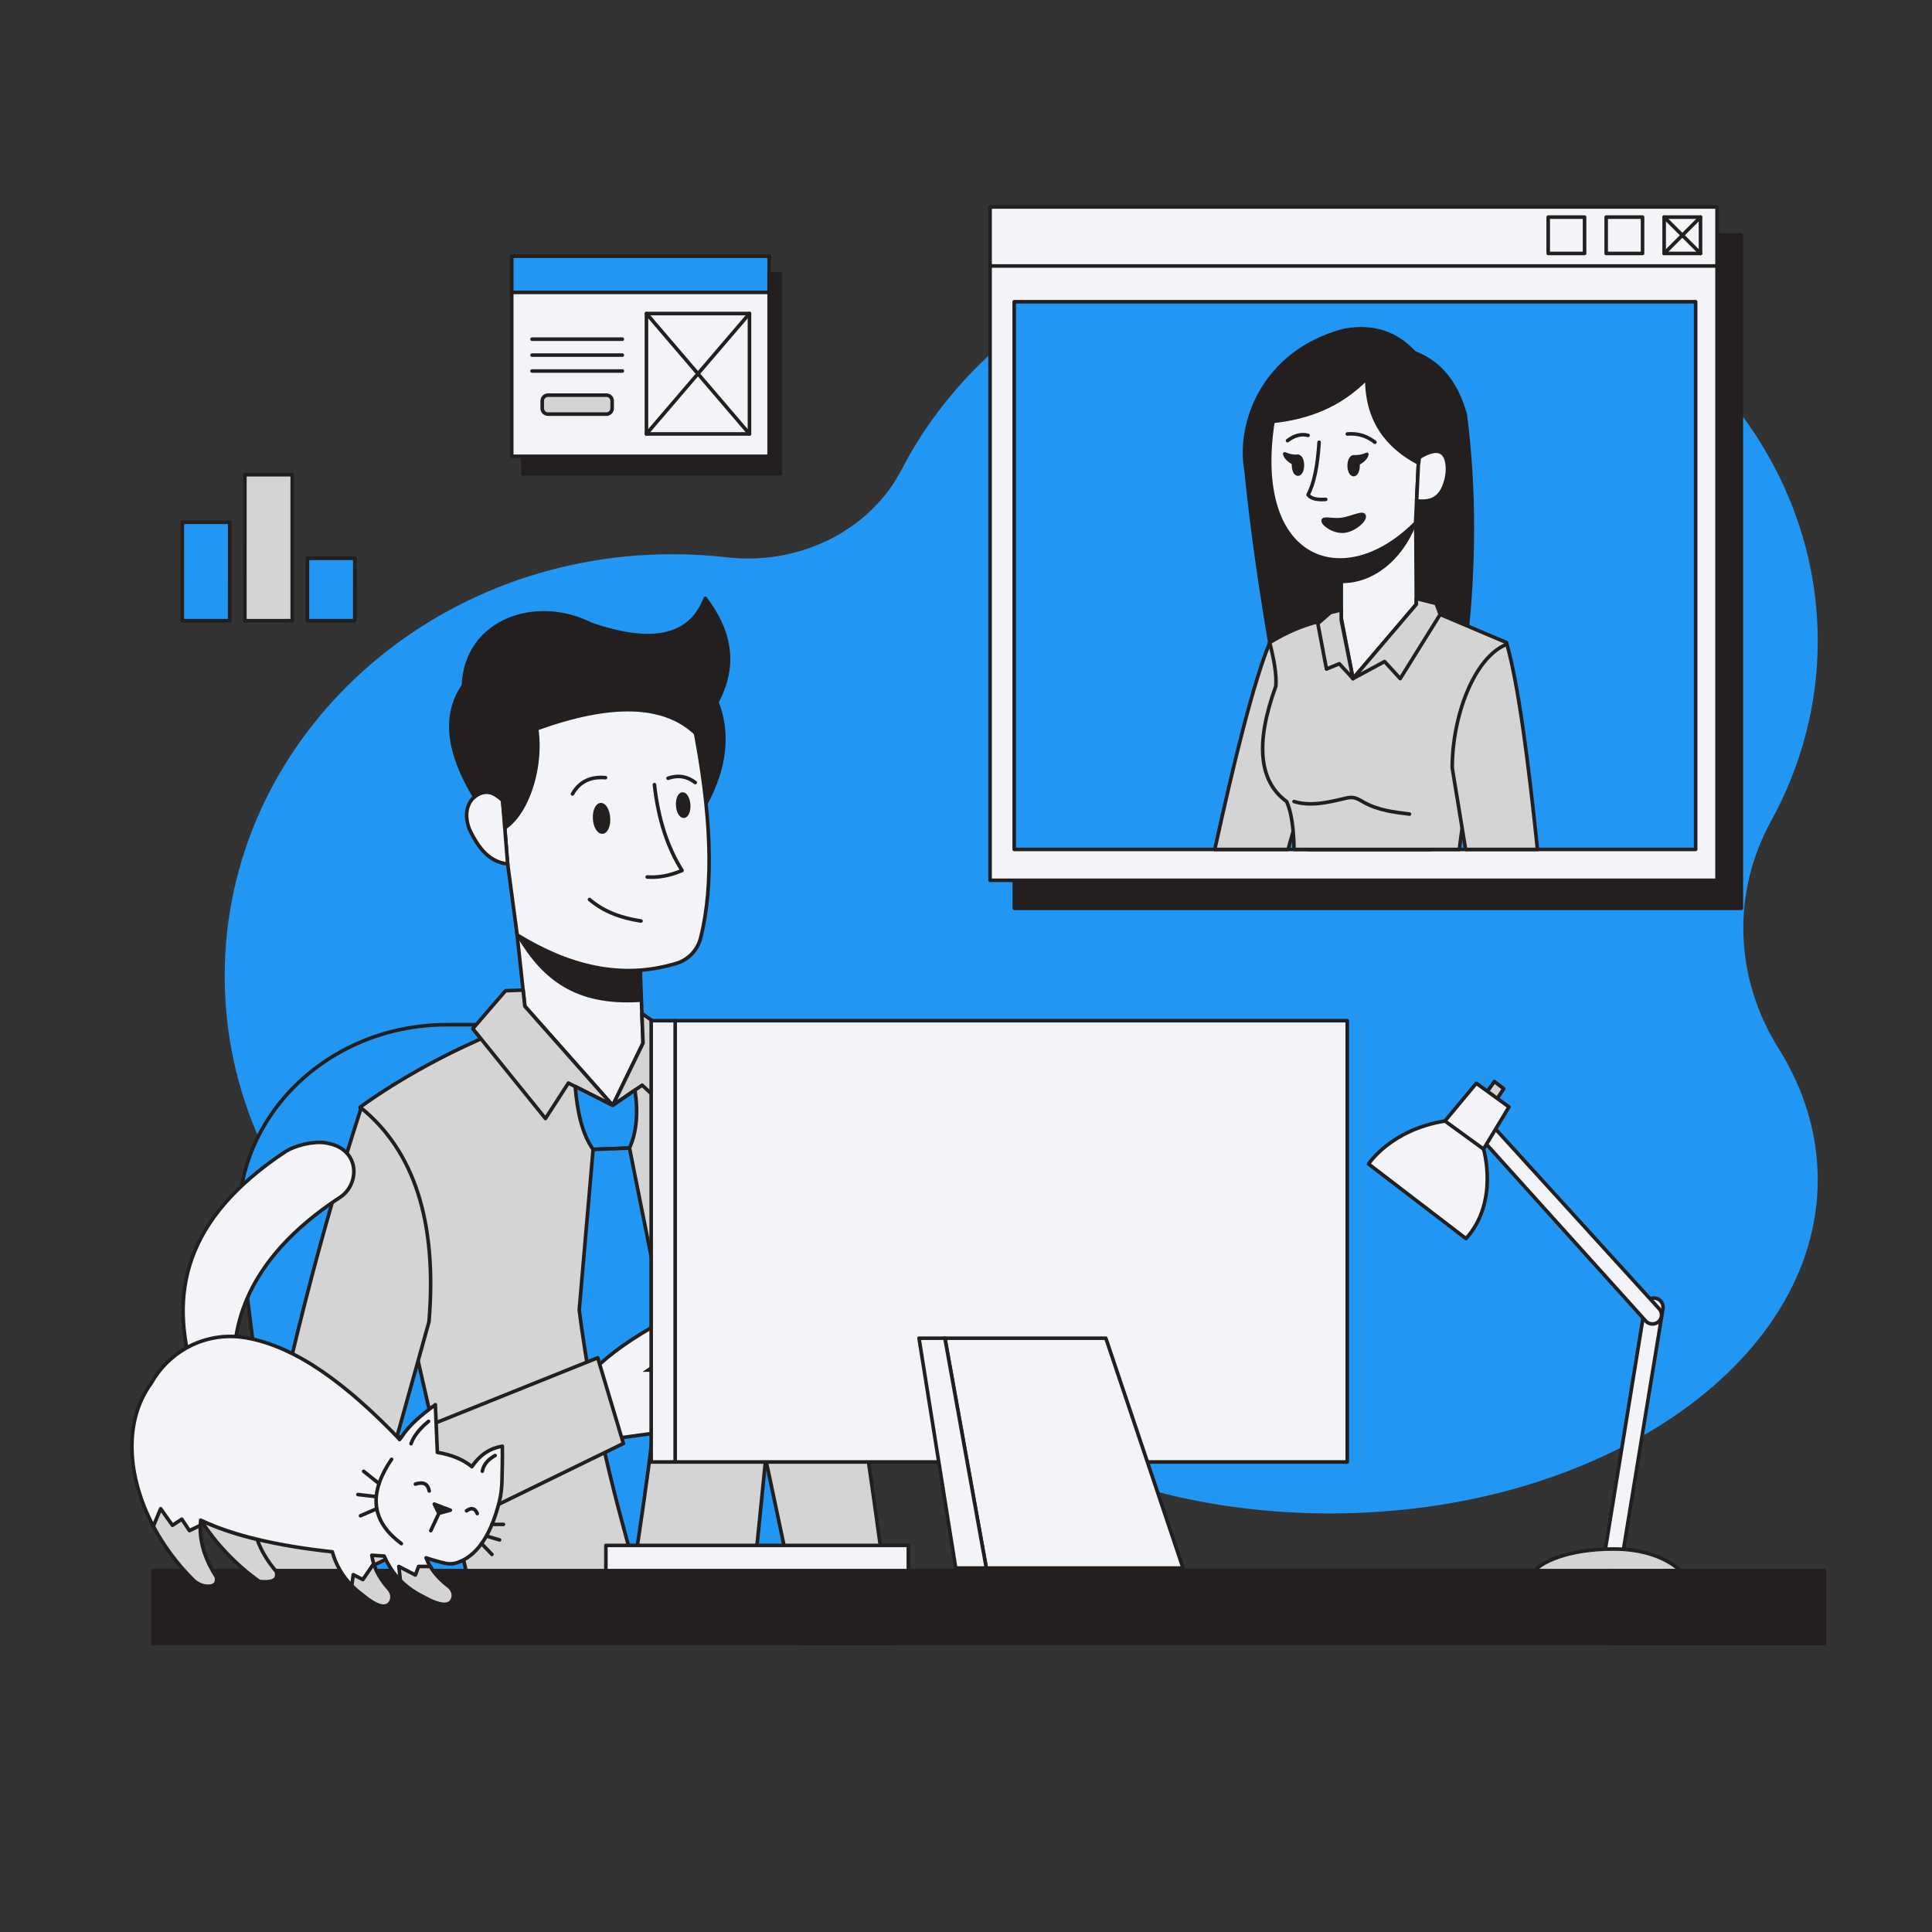 <svg xmlns="http://www.w3.org/2000/svg" viewBox="0 0 1080 1080" width="1080" height="1080" preserveAspectRatio="xMidYMid meet" style="width: 100%; height: 100%; transform: translate3d(0px, 0px, 0px);"><rect x="0" y="0" width="1080" height="1080" fill="#333333" stroke="none"/><defs fill="#000000"><clipPath id="__lottie_element_24" fill="#000000"><rect width="1080" height="1080" x="0" y="0" fill="#000000"/></clipPath></defs><g clip-path="url(#__lottie_element_24)"><g transform="matrix(1,0,0,1,125.351,124.439)" opacity="1" style="display: block;"><g opacity="1" transform="matrix(1,0,0,1,445.513,360.918)"><path fill="#2196f3" fill-opacity="1" d=" M445.263,174.095 C445.263,277.144 323.219,360.668 172.672,360.668 C104.712,360.668 42.558,343.649 -5.18,315.493 C-47.1,290.768 -98.027,282.703 -146.871,291.681 C-162.461,294.546 -178.568,296.048 -195.048,296.048 C-333.237,296.048 -445.263,190.476 -445.263,60.247 C-445.263,-69.982 -333.237,-175.553 -195.048,-175.553 C-184.706,-175.553 -174.512,-174.963 -164.5,-173.814 C-123.86,-169.153 -84.386,-188.897 -66.83,-222.9 C-24.89,-304.123 68.719,-360.668 177.462,-360.668 C325.368,-360.668 445.263,-256.085 445.263,-127.074 C445.263,-90.976 435.878,-56.789 419.118,-26.272 C397.003,13.993 398.833,61.549 423.32,100.638 C437.443,123.183 445.263,148.014 445.263,174.095z"/></g></g><g transform="matrix(1,-0,0,1,121.266,510.444)" opacity="1" style="display: block;"><g opacity="1" transform="matrix(1,0,0,1,171.27,235.293)"><path fill="#2196f3" fill-opacity="1" d=" M163.91,-34.57 C163.91,-34.57 158.72,132.28 158.72,132.28 C158.72,132.28 157.45,172.93 157.45,172.93 C157.45,172.93 -122.46,150.405 -122.46,150.405 C-122.46,150.405 -135.14,132.28 -135.14,132.28 C-135.14,132.28 -158.23,-52.3 -158.23,-52.3 C-166.27,-116.54 -112.25,-172.93 -42.66,-172.93 C-42.66,-172.93 19.29,-172.93 19.29,-172.93 C100.84,-172.93 166.27,-110.33 163.91,-34.57z"/><path stroke-linecap="round" stroke-linejoin="round" fill-opacity="0" stroke="rgb(35,31,31)" stroke-opacity="1" stroke-width="2" d=" M163.91,-34.57 C163.91,-34.57 158.72,132.28 158.72,132.28 C158.72,132.28 157.45,172.93 157.45,172.93 C157.45,172.93 -122.46,150.405 -122.46,150.405 C-122.46,150.405 -135.14,132.28 -135.14,132.28 C-135.14,132.28 -158.23,-52.3 -158.23,-52.3 C-166.27,-116.54 -112.25,-172.93 -42.66,-172.93 C-42.66,-172.93 19.29,-172.93 19.29,-172.93 C100.84,-172.93 166.27,-110.33 163.91,-34.57z" fill="#000000"/></g><g opacity="1" transform="matrix(1,0,0,1,331.185,255.833)"><path fill="rgb(212,212,212)" fill-opacity="1" d=" M47.155,152.39 C47.155,152.39 -2.615,152.39 -2.615,152.39 C-2.615,152.39 -11.215,111.74 -11.215,111.74 C-11.215,111.74 -45.195,-48.94 -45.195,-48.94 C-47.155,-91.91 -31.025,-140.95 -4.975,-152.39 C10.355,-106.43 25.955,-2.13 41.605,111.74 C43.455,125.18 45.305,138.76 47.155,152.39z"/><path stroke-linecap="round" stroke-linejoin="round" fill-opacity="0" stroke="rgb(35,31,31)" stroke-opacity="1" stroke-width="2" d=" M47.155,152.39 C47.155,152.39 -2.615,152.39 -2.615,152.39 C-2.615,152.39 -11.215,111.74 -11.215,111.74 C-11.215,111.74 -45.195,-48.94 -45.195,-48.94 C-47.155,-91.91 -31.025,-140.95 -4.975,-152.39 C10.355,-106.43 25.955,-2.13 41.605,111.74 C43.455,125.18 45.305,138.76 47.155,152.39z" fill="#000000"/></g><g opacity="1" transform="matrix(1,0,0,1,203.569,227.588)"><path fill="rgb(212,212,212)" fill-opacity="1" d=" M123.555,-124.182 C99.9,-137.491 76.805,-148.982 54.823,-156.87 C54.823,-156.87 -47.112,-161.219 -47.112,-161.219 C-73.673,-149.934 -99.379,-136.474 -123.555,-119.119 C-123.555,-119.119 -60.927,154.778 -60.927,154.778 C7.607,161.219 62.224,159.699 96.251,146.399 C96.251,146.399 123.555,-124.182 123.555,-124.182z"/><path stroke-linecap="round" stroke-linejoin="round" fill-opacity="0" stroke="rgb(35,31,31)" stroke-opacity="1" stroke-width="2" d=" M123.555,-124.182 C99.9,-137.491 76.805,-148.982 54.823,-156.87 C54.823,-156.87 -47.112,-161.219 -47.112,-161.219 C-73.673,-149.934 -99.379,-136.474 -123.555,-119.119 C-123.555,-119.119 -60.927,154.778 -60.927,154.778 C7.607,161.219 62.224,159.699 96.251,146.399 C96.251,146.399 123.555,-124.182 123.555,-124.182z" fill="#000000"/></g><g opacity="1" transform="matrix(1,0,0,1,202.618,56.25)"><path fill="#f3f4f7" fill-opacity="1" d=" M-35.585,-51.25 C-35.585,-51.25 -30.491,-4.188 -30.491,-4.188 C-30.491,-4.188 18.626,51.25 18.626,51.25 C18.626,51.25 35.585,16.4 35.585,16.4 C35.585,16.4 33.825,-29.125 33.825,-29.125 C33.825,-29.125 -35.585,-51.25 -35.585,-51.25z"/><path stroke-linecap="butt" stroke-linejoin="miter" fill-opacity="0" stroke-miterlimit="10" stroke="rgb(35,31,31)" stroke-opacity="1" stroke-width="2" d=" M-35.585,-51.25 C-35.585,-51.25 -30.491,-4.188 -30.491,-4.188 C-30.491,-4.188 18.626,51.25 18.626,51.25 C18.626,51.25 35.585,16.4 35.585,16.4 C35.585,16.4 33.825,-29.125 33.825,-29.125 C33.825,-29.125 -35.585,-51.25 -35.585,-51.25z" fill="#000000"/></g><g opacity="1" transform="matrix(1,0,0,1,202.308,31.812)"><path fill="rgb(35,31,31)" fill-opacity="1" d=" M32.926,0.776 C32.926,0.776 33.549,16.91 33.549,16.91 C-1.459,18.938 -19.502,4.671 -33.549,-18.938 C-10.745,-4.069 9.809,2.042 32.926,0.776z"/><path stroke-linecap="round" stroke-linejoin="round" fill-opacity="0" stroke="rgb(35,31,31)" stroke-opacity="1" stroke-width="2" d=" M32.926,0.776 C32.926,0.776 33.549,16.91 33.549,16.91 C-1.459,18.938 -19.502,4.671 -33.549,-18.938 C-10.745,-4.069 9.809,2.042 32.926,0.776z" fill="#000000"/></g><g opacity="1" transform="matrix(1,0,0,1,182.133,78.914)"><path fill="rgb(212,212,212)" fill-opacity="1" d=" M39.111,28.585 C39.111,28.585 14.334,16.072 14.334,16.072 C14.334,16.072 1.515,35.91 1.515,35.91 C1.515,35.91 -39.111,-14.329 -39.111,-14.329 C-39.111,-14.329 -20.819,-35.53 -20.819,-35.53 C-20.819,-35.53 -10.987,-35.91 -10.987,-35.91 C-10.987,-35.91 -10.006,-26.852 -10.006,-26.852 C-10.006,-26.852 39.111,28.585 39.111,28.585z"/><path stroke-linecap="round" stroke-linejoin="round" fill-opacity="0" stroke="rgb(35,31,31)" stroke-opacity="1" stroke-width="2" d=" M39.111,28.585 C39.111,28.585 14.334,16.072 14.334,16.072 C14.334,16.072 1.515,35.91 1.515,35.91 C1.515,35.91 -39.111,-14.329 -39.111,-14.329 C-39.111,-14.329 -20.819,-35.53 -20.819,-35.53 C-20.819,-35.53 -10.987,-35.91 -10.987,-35.91 C-10.987,-35.91 -10.006,-26.852 -10.006,-26.852 C-10.006,-26.852 39.111,28.585 39.111,28.585z" fill="#000000"/></g><g opacity="1" transform="matrix(1,0,0,1,239.818,85.192)"><path fill="rgb(212,212,212)" fill-opacity="1" d=" M-18.574,22.307 C-18.574,22.307 -2.127,10.965 -2.127,10.965 C-2.127,10.965 17.265,29.096 17.265,29.096 C17.265,29.096 18.574,-14.474 18.574,-14.474 C18.574,-14.474 -2.255,-29.096 -2.255,-29.096 C-2.255,-29.096 -1.615,-12.542 -1.615,-12.542 C-1.615,-12.542 -18.574,22.307 -18.574,22.307z"/><path stroke-linecap="round" stroke-linejoin="round" fill-opacity="0" stroke="rgb(35,31,31)" stroke-opacity="1" stroke-width="2" d=" M-18.574,22.307 C-18.574,22.307 -2.127,10.965 -2.127,10.965 C-2.127,10.965 17.265,29.096 17.265,29.096 C17.265,29.096 18.574,-14.474 18.574,-14.474 C18.574,-14.474 -2.255,-29.096 -2.255,-29.096 C-2.255,-29.096 -1.615,-12.542 -1.615,-12.542 C-1.615,-12.542 -18.574,22.307 -18.574,22.307z" fill="#000000"/></g><g opacity="1" transform="matrix(1,0,0,1,217.934,114.506)"><path fill="#2196f3" fill-opacity="1" d=" M15.732,-15.574 C17.654,-2.851 16.673,7.963 12.694,16.808 C12.694,16.808 -7.655,17.595 -7.655,17.595 C-13.875,8.799 -16.507,-3.643 -17.654,-17.595 C-17.654,-17.595 3.311,-7.007 3.311,-7.007 C3.311,-7.007 15.732,-15.574 15.732,-15.574z"/><path stroke-linecap="round" stroke-linejoin="round" fill-opacity="0" stroke="rgb(35,31,31)" stroke-opacity="1" stroke-width="2" d=" M15.732,-15.574 C17.654,-2.851 16.673,7.963 12.694,16.808 C12.694,16.808 -7.655,17.595 -7.655,17.595 C-13.875,8.799 -16.507,-3.643 -17.654,-17.595 C-17.654,-17.595 3.311,-7.007 3.311,-7.007 C3.311,-7.007 15.732,-15.574 15.732,-15.574z" fill="#000000"/></g><g opacity="1" transform="matrix(1,0,0,1,226.102,248.166)"><path fill="#2196f3" fill-opacity="1" d=" M4.525,-116.852 C4.525,-116.852 23.579,-21.567 23.579,-21.567 C21.007,21.686 14.601,68.758 7.169,116.852 C-5.076,73.757 -16.473,28.696 -23.579,-26.307 C-23.579,-26.307 -15.823,-116.065 -15.823,-116.065 C-15.823,-116.065 4.525,-116.852 4.525,-116.852z"/><path stroke-linecap="round" stroke-linejoin="round" fill-opacity="0" stroke="rgb(35,31,31)" stroke-opacity="1" stroke-width="2" d=" M4.525,-116.852 C4.525,-116.852 23.579,-21.567 23.579,-21.567 C21.007,21.686 14.601,68.758 7.169,116.852 C-5.076,73.757 -16.473,28.696 -23.579,-26.307 C-23.579,-26.307 -15.823,-116.065 -15.823,-116.065 C-15.823,-116.065 4.525,-116.852 4.525,-116.852z" fill="#000000"/></g><g opacity="1" transform="matrix(1,0,0,1,67.335,251.039)"><path fill="rgb(212,212,212)" fill-opacity="1" d=" M51.201,-22.596 C51.201,-22.596 15.632,104.964 15.632,104.964 C4.463,142.116 -55.89,123.971 -44.721,86.82 C-28.448,1.385 -8.79,-73.96 13.279,-142.116 C42.703,-118.184 55.891,-78.862 51.201,-22.596z"/><path stroke-linecap="round" stroke-linejoin="round" fill-opacity="0" stroke="rgb(35,31,31)" stroke-opacity="1" stroke-width="2" d=" M51.201,-22.596 C51.201,-22.596 15.632,104.964 15.632,104.964 C4.463,142.116 -55.89,123.971 -44.721,86.82 C-28.448,1.385 -8.79,-73.96 13.279,-142.116 C42.703,-118.184 55.891,-78.862 51.201,-22.596z" fill="#000000"/></g></g><g transform="matrix(1,-0,0,1,539.95,539.966)" opacity="1" style="display: block;"><g opacity="1" transform="matrix(1,0,0,1,0,0)"><path fill="rgb(35,31,31)" fill-opacity="1" d=" M-250.75,-18.25 C-250.75,-18.25 -231.25,0 -231.25,0 C-231.25,0 -196,12.25 -196,12.25 C-196,12.25 -180.427,24.122 -181.25,14.25 C-181.5,11.25 -180,-11.5 -180,-11.5 C-180,-11.5 -250.75,-18.25 -250.75,-18.25z"/></g></g><g transform="matrix(0.982,0.191,-0.191,0.982,154.694,686.348)" opacity="1" style="display: block;"><g opacity="1" transform="matrix(1,0,0,1,232.59,42.898)"><path fill="#f3f4f7" fill-opacity="1" d=" M-44.21,2.068 C-35.839,-10.27 -24.783,-21.199 -12.469,-31.466 C-10.797,-32.86 -8.807,-33.889 -6.654,-34.212 C-3.159,-34.737 -0.702,-33.344 0.894,-30.361 C3.232,-25.994 2.152,-20.564 -1.316,-17.027 C-1.316,-17.027 -13.611,-4.491 -13.611,-4.491 C-6.924,-5.776 -0.71,-8.027 5.163,-10.979 C12.738,-14.788 18.454,-21.516 21.37,-29.477 C21.4,-29.558 21.429,-29.639 21.459,-29.72 C24.192,-37.181 34.481,-37.899 38.211,-30.882 C38.645,-30.065 39.049,-29.213 39.424,-28.328 C44.21,-17.023 41.879,-3.951 34.188,5.616 C27.85,13.502 19.364,20.365 7.601,25.668 C7.601,25.668 -28.408,37.898 -28.408,37.898 C-28.408,37.898 -44.21,2.068 -44.21,2.068z"/><path stroke-linecap="butt" stroke-linejoin="miter" fill-opacity="0" stroke-miterlimit="10" stroke="rgb(35,31,31)" stroke-opacity="1" stroke-width="2" d=" M-44.21,2.068 C-35.839,-10.27 -24.783,-21.199 -12.469,-31.466 C-10.797,-32.86 -8.807,-33.889 -6.654,-34.212 C-3.159,-34.737 -0.702,-33.344 0.894,-30.361 C3.232,-25.994 2.152,-20.564 -1.316,-17.027 C-1.316,-17.027 -13.611,-4.491 -13.611,-4.491 C-6.924,-5.776 -0.71,-8.027 5.163,-10.979 C12.738,-14.788 18.454,-21.516 21.37,-29.477 C21.4,-29.558 21.429,-29.639 21.459,-29.72 C24.192,-37.181 34.481,-37.899 38.211,-30.882 C38.645,-30.065 39.049,-29.213 39.424,-28.328 C44.21,-17.023 41.879,-3.951 34.188,5.616 C27.85,13.502 19.364,20.365 7.601,25.668 C7.601,25.668 -28.408,37.898 -28.408,37.898 C-28.408,37.898 -44.21,2.068 -44.21,2.068z" fill="#000000"/></g><g opacity="1" transform="matrix(1,0,0,1,106.702,125.22)"><path fill="rgb(212,212,212)" fill-opacity="1" d=" M-37.737,64.769 C-67.514,88.167 -106.452,38.614 -76.675,15.216 C-76.675,15.216 83.237,-88.167 83.237,-88.167 C83.237,-88.167 106.452,-43.916 106.452,-43.916 C106.452,-43.916 -37.737,64.769 -37.737,64.769z"/></g><g opacity="1" transform="matrix(1,0,0,1,141.059,113.521)"><path stroke-linecap="butt" stroke-linejoin="miter" fill-opacity="0" stroke-miterlimit="10" stroke="rgb(35,31,31)" stroke-opacity="1" stroke-width="2" d=" M48.88,-76.468 C48.88,-76.468 72.094,-32.216 72.094,-32.216 C72.094,-32.216 -72.094,76.468 -72.094,76.468" fill="#000000"/></g><g opacity="1" transform="matrix(1,0,0,1,39.591,177.253)"><path stroke-linecap="round" stroke-linejoin="round" fill-opacity="0" stroke="rgb(35,31,31)" stroke-opacity="1" stroke-width="2" d=" M-16.43,-31.71 C-29.374,2.36 0.525,31.71 29.374,12.736" fill="#000000"/></g><g opacity="1" transform="matrix(1,0,0,1,126.153,78.29)"><path stroke-linecap="round" stroke-linejoin="round" fill-opacity="0" stroke="rgb(35,31,31)" stroke-opacity="1" stroke-width="2" d=" M-63.785,41.237 C-63.785,41.237 63.785,-41.237 63.785,-41.237" fill="#000000"/></g></g><g transform="matrix(1,0,0,1,84.011,569.163)" opacity="1" style="display: block;"><g opacity="1" transform="matrix(1,0,0,1,829.643,227.123)"><path fill="#f3f4f7" fill-opacity="1" d=" M5.915,-66.316 C6.257,-68.636 8.144,-70.419 10.479,-70.629 C13.758,-70.925 16.445,-68.067 15.949,-64.812 C15.949,-64.812 -6.291,70.925 -6.291,70.925 C-6.291,70.925 -16.445,70.925 -16.445,70.925 C-16.445,70.925 5.915,-66.316 5.915,-66.316z"/><path stroke-linecap="round" stroke-linejoin="round" fill-opacity="0" stroke="rgb(35,31,31)" stroke-opacity="1" stroke-width="2" d=" M5.915,-66.316 C6.257,-68.636 8.144,-70.419 10.479,-70.629 C13.758,-70.925 16.445,-68.067 15.949,-64.812 C15.949,-64.812 -6.291,70.925 -6.291,70.925 C-6.291,70.925 -16.445,70.925 -16.445,70.925 C-16.445,70.925 5.915,-66.316 5.915,-66.316z" fill="#000000"/></g><g opacity="1" transform="matrix(1,0,0,1,795.975,116.746)"><path fill="#f3f4f7" fill-opacity="1" d=" M47.513,45.727 C47.513,45.727 -44.163,-54.984 -44.163,-54.984 C-44.163,-54.984 -44.831,-53.881 -44.831,-53.881 C-44.831,-53.881 -49.276,-46.523 -49.276,-46.523 C-49.276,-46.523 39.993,52.538 39.993,52.538 C42.197,54.984 46.111,54.715 47.96,51.991 C49.276,50.05 49.091,47.461 47.513,45.727z"/><path stroke-linecap="round" stroke-linejoin="round" fill-opacity="0" stroke="rgb(35,31,31)" stroke-opacity="1" stroke-width="2" d=" M47.513,45.727 C47.513,45.727 -44.163,-54.984 -44.163,-54.984 C-44.163,-54.984 -44.831,-53.881 -44.831,-53.881 C-44.831,-53.881 -49.276,-46.523 -49.276,-46.523 C-49.276,-46.523 39.993,52.538 39.993,52.538 C42.197,54.984 46.111,54.715 47.96,51.991 C49.276,50.05 49.091,47.461 47.513,45.727z" fill="#000000"/></g><g opacity="1" transform="matrix(1,0,0,1,814.69,303.382)"><path fill="rgb(212,212,212)" fill-opacity="1" d=" M-41.733,6.641 C-41.733,6.641 41.733,6.641 41.733,6.641 C41.733,6.641 31.08,-6.642 3.291,-6.642 C-22.594,-6.642 -38.012,0.971 -41.733,6.641z"/><path stroke-linecap="round" stroke-linejoin="round" fill-opacity="0" stroke="rgb(35,31,31)" stroke-opacity="1" stroke-width="2" d=" M-41.733,6.641 C-41.733,6.641 41.733,6.641 41.733,6.641 C41.733,6.641 31.08,-6.642 3.291,-6.642 C-22.594,-6.642 -38.012,0.971 -41.733,6.641z" fill="#000000"/></g><g opacity="1" transform="matrix(1,0,0,1,751.71,40.599)"><path fill="rgb(212,212,212)" fill-opacity="1" d=" M0.63,5.193 C0.63,5.193 4.872,-1.17 4.872,-1.17 C4.872,-1.17 -0.369,-5.193 -0.369,-5.193 C-0.369,-5.193 -4.872,1.211 -4.872,1.211 C-4.872,1.211 0.63,5.193 0.63,5.193z"/><path stroke-linecap="round" stroke-linejoin="round" fill-opacity="0" stroke="rgb(35,31,31)" stroke-opacity="1" stroke-width="2" d=" M0.63,5.193 C0.63,5.193 4.872,-1.17 4.872,-1.17 C4.872,-1.17 -0.369,-5.193 -0.369,-5.193 C-0.369,-5.193 -4.872,1.211 -4.872,1.211 C-4.872,1.211 0.63,5.193 0.63,5.193z" fill="#000000"/></g><g opacity="1" transform="matrix(1,0,0,1,720.278,79.803)"><path fill="#f3f4f7" fill-opacity="1" d=" M39.246,-30.171 C39.246,-30.171 20.977,-43.415 20.977,-43.415 C20.977,-43.415 3.434,-22.321 3.434,-22.321 C-26.982,-17.415 -39.246,1.717 -39.246,1.717 C-39.246,1.717 15.208,43.415 15.208,43.415 C33.85,22.811 25.019,-6.622 25.019,-6.622 C25.019,-6.622 39.246,-30.171 39.246,-30.171z"/><path stroke-linecap="round" stroke-linejoin="round" fill-opacity="0" stroke="rgb(35,31,31)" stroke-opacity="1" stroke-width="2" d=" M39.246,-30.171 C39.246,-30.171 20.977,-43.415 20.977,-43.415 C20.977,-43.415 3.434,-22.321 3.434,-22.321 C-26.982,-17.415 -39.246,1.717 -39.246,1.717 C-39.246,1.717 15.208,43.415 15.208,43.415 C33.85,22.811 25.019,-6.622 25.019,-6.622 C25.019,-6.622 39.246,-30.171 39.246,-30.171z" fill="#000000"/></g><g opacity="1" transform="matrix(1,0,0,1,734.504,65.331)"><path stroke-linecap="round" stroke-linejoin="round" fill-opacity="0" stroke="rgb(35,31,31)" stroke-opacity="1" stroke-width="2" d=" M-10.792,-7.85 C-10.792,-7.85 10.792,7.85 10.792,7.85" fill="#000000"/></g><g opacity="1" transform="matrix(1,0,0,1,339.213,303.192)"><path fill="#f3f4f7" fill-opacity="1" d=" M84.54,8.453 C84.54,8.453 -84.541,8.453 -84.541,8.453 C-84.541,8.453 -84.541,-8.452 -84.541,-8.452 C-84.541,-8.452 84.54,-8.452 84.54,-8.452 C84.54,-8.452 84.54,8.453 84.54,8.453z"/><path stroke-linecap="round" stroke-linejoin="round" fill-opacity="0" stroke="rgb(35,31,31)" stroke-opacity="1" stroke-width="2" d=" M84.54,8.453 C84.54,8.453 -84.541,8.453 -84.541,8.453 C-84.541,8.453 -84.541,-8.452 -84.541,-8.452 C-84.541,-8.452 84.54,-8.452 84.54,-8.452 C84.54,-8.452 84.54,8.453 84.54,8.453z" fill="#000000"/></g><g opacity="1" transform="matrix(1,0,0,1,481.263,124.753)"><path fill="#f3f4f7" fill-opacity="1" d=" M-187.846,123.339 C-187.846,123.339 187.846,123.339 187.846,123.339 C187.846,123.339 187.846,-123.339 187.846,-123.339 C187.846,-123.339 -187.846,-123.339 -187.846,-123.339 C-187.846,-123.339 -187.846,123.339 -187.846,123.339z"/><path stroke-linecap="round" stroke-linejoin="round" fill-opacity="0" stroke="rgb(35,31,31)" stroke-opacity="1" stroke-width="2" d=" M-187.846,123.339 C-187.846,123.339 187.846,123.339 187.846,123.339 C187.846,123.339 187.846,-123.339 187.846,-123.339 C187.846,-123.339 -187.846,-123.339 -187.846,-123.339 C-187.846,-123.339 -187.846,123.339 -187.846,123.339z" fill="#000000"/></g><g opacity="1" transform="matrix(1,0,0,1,286.711,124.754)"><path fill="#f3f4f7" fill-opacity="1" d=" M6.707,-123.339 C6.707,-123.339 -6.707,-123.339 -6.707,-123.339 C-6.707,-123.339 -6.707,123.339 -6.707,123.339 C-6.707,123.339 6.707,123.339 6.707,123.339 C6.707,123.339 6.707,-123.339 6.707,-123.339z"/><path stroke-linecap="round" stroke-linejoin="round" fill-opacity="0" stroke="rgb(35,31,31)" stroke-opacity="1" stroke-width="2" d=" M6.707,-123.339 C6.707,-123.339 -6.707,-123.339 -6.707,-123.339 C-6.707,-123.339 -6.707,123.339 -6.707,123.339 C-6.707,123.339 6.707,123.339 6.707,123.339 C6.707,123.339 6.707,-123.339 6.707,-123.339z" fill="#000000"/></g><g opacity="1" transform="matrix(1,0,0,1,510.753,243.146)"><path fill="#f3f4f7" fill-opacity="1" d=" M-66.562,-64.242 C-66.562,-64.242 23.414,-64.242 23.414,-64.242 C23.414,-64.242 66.562,64.242 66.562,64.242 C66.562,64.242 -43.411,64.242 -43.411,64.242 C-43.411,64.242 -66.562,-64.242 -66.562,-64.242z"/><path stroke-linecap="round" stroke-linejoin="round" fill-opacity="0" stroke="rgb(35,31,31)" stroke-opacity="1" stroke-width="2" d=" M-66.562,-64.242 C-66.562,-64.242 23.414,-64.242 23.414,-64.242 C23.414,-64.242 66.562,64.242 66.562,64.242 C66.562,64.242 -43.411,64.242 -43.411,64.242 C-43.411,64.242 -66.562,-64.242 -66.562,-64.242z" fill="#000000"/></g><g opacity="1" transform="matrix(1,0,0,1,448.531,243.146)"><path fill="#f3f4f7" fill-opacity="1" d=" M-4.341,-64.242 C-4.341,-64.242 -18.811,-64.242 -18.811,-64.242 C-18.811,-64.242 1.71,64.242 1.71,64.242 C1.71,64.242 18.811,64.242 18.811,64.242 C18.811,64.242 -4.341,-64.242 -4.341,-64.242z"/><path stroke-linecap="round" stroke-linejoin="round" fill-opacity="0" stroke="rgb(35,31,31)" stroke-opacity="1" stroke-width="2" d=" M-4.341,-64.242 C-4.341,-64.242 -18.811,-64.242 -18.811,-64.242 C-18.811,-64.242 1.71,64.242 1.71,64.242 C1.71,64.242 18.811,64.242 18.811,64.242 C18.811,64.242 -4.341,-64.242 -4.341,-64.242z" fill="#000000"/></g><g opacity="1" transform="matrix(1,0,0,1,468.633,329.153)"><path fill="rgb(35,31,31)" fill-opacity="1" d=" M-467.219,20.32 C-467.219,20.32 467.219,20.32 467.219,20.32 C467.219,20.32 467.219,-20.32 467.219,-20.32 C467.219,-20.32 -467.219,-20.32 -467.219,-20.32 C-467.219,-20.32 -467.219,20.32 -467.219,20.32z"/><path stroke-linecap="round" stroke-linejoin="round" fill-opacity="0" stroke="rgb(35,31,31)" stroke-opacity="1" stroke-width="2" d=" M-467.219,20.32 C-467.219,20.32 467.219,20.32 467.219,20.32 C467.219,20.32 467.219,-20.32 467.219,-20.32 C467.219,-20.32 -467.219,-20.32 -467.219,-20.32 C-467.219,-20.32 -467.219,20.32 -467.219,20.32z" fill="#000000"/></g><g opacity="1" transform="matrix(1,0,0,1,876.612,329.15)"><path fill="rgb(35,31,31)" fill-opacity="1" d=" M59.24,20.323 C59.24,20.323 -59.24,20.323 -59.24,20.323 C-59.24,20.323 -59.24,-20.323 -59.24,-20.323 C-59.24,-20.323 59.24,-20.323 59.24,-20.323 C59.24,-20.323 59.24,20.323 59.24,20.323z"/><path stroke-linecap="round" stroke-linejoin="round" fill-opacity="0" stroke="rgb(35,31,31)" stroke-opacity="1" stroke-width="2" d=" M59.24,20.323 C59.24,20.323 -59.24,20.323 -59.24,20.323 C-59.24,20.323 -59.24,-20.323 -59.24,-20.323 C-59.24,-20.323 59.24,-20.323 59.24,-20.323 C59.24,-20.323 59.24,20.323 59.24,20.323z" fill="#000000"/></g></g><g transform="matrix(0.941,-0.338,0.338,0.941,67.463,669.915)" opacity="1" style="display: block;"><g opacity="1" transform="matrix(1,0,0,1,67.502,55.877)"><path fill="#f3f4f7" fill-opacity="1" d=" M-38.238,50.097 C-26.019,18.029 2.635,-4.092 48.251,-15.028 C56.498,-17.005 62.503,-25.523 60.97,-33.864 C60.06,-38.813 56.903,-43.08 50.726,-46.433 C44.681,-49.715 34.135,-50.876 27.458,-49.222 C-37.923,-33.028 -60.359,3.239 -62.503,50.877 C-62.503,50.877 -38.238,50.097 -38.238,50.097z"/><path stroke-linecap="round" stroke-linejoin="round" fill-opacity="0" stroke="rgb(35,31,31)" stroke-opacity="1" stroke-width="2" d=" M-38.238,50.097 C-26.019,18.029 2.635,-4.092 48.251,-15.028 C56.498,-17.005 62.503,-25.523 60.97,-33.864 C60.06,-38.813 56.903,-43.08 50.726,-46.433 C44.681,-49.715 34.135,-50.876 27.458,-49.222 C-37.923,-33.028 -60.359,3.239 -62.503,50.877 C-62.503,50.877 -38.238,50.097 -38.238,50.097z" fill="#000000"/></g></g><g transform="matrix(1,0,0,1,64.03,741.047)" opacity="1" style="display: block;"><g opacity="1" transform="matrix(1,0,0,1,167.267,122.993)"><path fill="#f3f4f7" fill-opacity="1" d=" M-5.835,-2.234 C-2.212,-0.106 1.691,1.698 5.835,3.221 C5.356,1.106 5.132,-1.036 5.132,-3.221 C5.132,-3.221 -5.835,-2.234 -5.835,-2.234z"/><path stroke-linecap="round" stroke-linejoin="round" fill-opacity="0" stroke="rgb(35,31,31)" stroke-opacity="1" stroke-width="2" d=" M-5.835,-2.234 C-2.212,-0.106 1.691,1.698 5.835,3.221 C5.356,1.106 5.132,-1.036 5.132,-3.221 C5.132,-3.221 -5.835,-2.234 -5.835,-2.234z" fill="#000000"/></g><g opacity="1" transform="matrix(1,0,0,1,70.14,126.192)"><path fill="rgb(212,212,212)" fill-opacity="1" d=" M-21.771,-17.373 C-13.68,-4.588 -2.558,7.281 10.847,16.852 C17.049,17.373 21.771,16.739 20.277,11.256 C15.484,5.603 11.777,-0.359 9.592,-6.745 C-2.262,-9.592 -12.792,-13.102 -21.771,-17.373z"/><path stroke-linecap="round" stroke-linejoin="round" fill-opacity="0" stroke="rgb(35,31,31)" stroke-opacity="1" stroke-width="2" d=" M-21.771,-17.373 C-13.68,-4.588 -2.558,7.281 10.847,16.852 C17.049,17.373 21.771,16.739 20.277,11.256 C15.484,5.603 11.777,-0.359 9.592,-6.745 C-2.262,-9.592 -12.792,-13.102 -21.771,-17.373z" fill="#000000"/></g><g opacity="1" transform="matrix(1,0,0,1,48.165,108.502)"><path fill="#f3f4f7" fill-opacity="1" d=" M-0.204,-0.318 C-0.204,-0.318 -0.007,0.219 -0.007,0.219 C0.063,0.261 0.133,0.289 0.204,0.318 C0.063,0.106 -0.077,-0.106 -0.204,-0.318z"/><path stroke-linecap="round" stroke-linejoin="round" fill-opacity="0" stroke="rgb(35,31,31)" stroke-opacity="1" stroke-width="2" d=" M-0.204,-0.318 C-0.204,-0.318 -0.007,0.219 -0.007,0.219 C0.063,0.261 0.133,0.289 0.204,0.318 C0.063,0.106 -0.077,-0.106 -0.204,-0.318z" fill="#000000"/></g><g opacity="1" transform="matrix(1,0,0,1,110.951,81.548)"><path fill="#f3f4f7" fill-opacity="1" d=" M105.633,4.789 C105.557,8.927 105.116,13.059 104.093,17.07 C98.963,37.184 90.792,47.525 80.509,50.97 C78.398,51.67 76.116,51.784 73.948,51.291 C70.266,50.443 66.711,49.434 63.316,48.242 C63.316,48.242 63.212,48.242 63.212,48.242 C63.82,49.882 64.589,51.486 65.529,53.081 C67.823,56.934 71.195,60.662 75.852,64.229 C78.192,66.018 79.19,69.252 77.802,71.845 C76.024,75.194 71.367,75.435 61.446,69.895 C56.675,67.544 52.443,64.562 48.841,60.88 C45.148,57.118 42.109,52.6 39.792,47.255 C37.452,47.118 35.147,46.979 32.864,46.807 C33.071,48.378 33.426,49.972 33.931,51.567 C35.376,56.212 38.129,60.926 42.441,65.743 C44.414,67.922 44.804,71.284 42.957,73.589 C40.583,76.548 35.972,75.916 27.256,68.645 C25.248,67.142 23.379,65.514 21.658,63.77 C21.658,63.77 21.658,63.759 21.658,63.759 C16.6,58.586 12.884,52.369 10.774,44.88 C-4.561,43.217 -18.645,40.934 -31.216,37.895 C-43.075,35.051 -53.604,31.541 -62.585,27.274 C-62.608,27.251 -62.608,27.241 -62.62,27.229 C-62.62,27.229 -62.597,27.274 -62.597,27.274 C-62.597,27.274 -62.792,27.171 -62.792,27.171 C-62.792,27.171 -62.792,27.182 -62.792,27.182 C-62.895,28.157 -62.964,29.11 -62.998,30.074 C-63.399,40.247 -59.901,49.846 -53.96,59.102 C-53.444,62.853 -55.394,64.103 -58.548,64.137 C-61.748,64.16 -64.787,62.761 -67.047,60.513 C-76.154,51.441 -83.643,41.233 -89.263,30.577 C-104.036,2.661 -105.951,-28.238 -90.467,-49.308 C-85.88,-57.532 -79.216,-64.218 -71.302,-68.783 C-62.08,-74.116 -51.161,-76.548 -39.898,-75.126 C-39.187,-75.045 -38.465,-74.942 -37.754,-74.816 C-9.022,-69.964 19.64,-47.943 48.256,-18.157 C48.256,-18.157 48.371,-17.893 48.371,-17.893 C48.371,-17.893 48.382,-17.87 48.382,-17.87 C48.818,-18.466 49.266,-19.062 49.724,-19.646 C53.532,-25.576 60.219,-31.438 68.385,-37.357 C68.385,-37.357 69.509,-10.689 69.509,-10.689 C77.779,-9.359 84.03,-6.571 88.812,-2.706 C93.508,-9.654 99.298,-13.101 105.833,-14.165 C105.951,-5.837 105.751,-1.666 105.633,4.789z"/><path stroke-linecap="round" stroke-linejoin="round" fill-opacity="0" stroke="rgb(35,31,31)" stroke-opacity="1" stroke-width="2" d=" M105.633,4.789 C105.557,8.927 105.116,13.059 104.093,17.07 C98.963,37.184 90.792,47.525 80.509,50.97 C78.398,51.67 76.116,51.784 73.948,51.291 C70.266,50.443 66.711,49.434 63.316,48.242 C63.316,48.242 63.212,48.242 63.212,48.242 C63.82,49.882 64.589,51.486 65.529,53.081 C67.823,56.934 71.195,60.662 75.852,64.229 C78.192,66.018 79.19,69.252 77.802,71.845 C76.024,75.194 71.367,75.435 61.446,69.895 C56.675,67.544 52.443,64.562 48.841,60.88 C45.148,57.118 42.109,52.6 39.792,47.255 C37.452,47.118 35.147,46.979 32.864,46.807 C33.071,48.378 33.426,49.972 33.931,51.567 C35.376,56.212 38.129,60.926 42.441,65.743 C44.414,67.922 44.804,71.284 42.957,73.589 C40.583,76.548 35.972,75.916 27.256,68.645 C25.248,67.142 23.379,65.514 21.658,63.77 C21.658,63.77 21.658,63.759 21.658,63.759 C16.6,58.586 12.884,52.369 10.774,44.88 C-4.561,43.217 -18.645,40.934 -31.216,37.895 C-43.075,35.051 -53.604,31.541 -62.585,27.274 C-62.608,27.251 -62.608,27.241 -62.62,27.229 C-62.62,27.229 -62.597,27.274 -62.597,27.274 C-62.597,27.274 -62.792,27.171 -62.792,27.171 C-62.792,27.171 -62.792,27.182 -62.792,27.182 C-62.895,28.157 -62.964,29.11 -62.998,30.074 C-63.399,40.247 -59.901,49.846 -53.96,59.102 C-53.444,62.853 -55.394,64.103 -58.548,64.137 C-61.748,64.16 -64.787,62.761 -67.047,60.513 C-76.154,51.441 -83.643,41.233 -89.263,30.577 C-104.036,2.661 -105.951,-28.238 -90.467,-49.308 C-85.88,-57.532 -79.216,-64.218 -71.302,-68.783 C-62.08,-74.116 -51.161,-76.548 -39.898,-75.126 C-39.187,-75.045 -38.465,-74.942 -37.754,-74.816 C-9.022,-69.964 19.64,-47.943 48.256,-18.157 C48.256,-18.157 48.371,-17.893 48.371,-17.893 C48.371,-17.893 48.382,-17.87 48.382,-17.87 C48.818,-18.466 49.266,-19.062 49.724,-19.646 C53.532,-25.576 60.219,-31.438 68.385,-37.357 C68.385,-37.357 69.509,-10.689 69.509,-10.689 C77.779,-9.359 84.03,-6.571 88.812,-2.706 C93.508,-9.654 99.298,-13.101 105.833,-14.165 C105.951,-5.837 105.751,-1.666 105.633,4.789z" fill="#000000"/></g><g opacity="1" transform="matrix(1,0,0,1,0,0)"><path stroke-linecap="round" stroke-linejoin="round" fill-opacity="0" stroke="rgb(35,31,31)" stroke-opacity="1" stroke-width="2" d=" M210.979,111.108 C210.979,111.108 217.391,111.108 217.391,111.108" fill="#000000"/></g><g opacity="1" transform="matrix(1,0,0,1,212.021,118.824)"><path stroke-linecap="round" stroke-linejoin="round" fill-opacity="0" stroke="rgb(35,31,31)" stroke-opacity="1" stroke-width="2" d=" M-3.221,-0.948 C-3.221,-0.948 3.221,0.948 3.221,0.948" fill="#000000"/></g><g opacity="1" transform="matrix(1,0,0,1,208.068,124.868)"><path stroke-linecap="round" stroke-linejoin="round" fill-opacity="0" stroke="rgb(35,31,31)" stroke-opacity="1" stroke-width="2" d=" M-2.91,-3.017 C-2.91,-3.017 2.91,3.017 2.91,3.017" fill="#000000"/></g><g opacity="1" transform="matrix(1,0,0,1,150.441,98.284)"><path stroke-linecap="round" stroke-linejoin="round" fill-opacity="0" stroke="rgb(35,31,31)" stroke-opacity="1" stroke-width="2" d=" M4.421,-23.568 C-9.886,-2.6 -5.327,12.219 9.886,23.568" fill="#000000"/></g><g opacity="1" transform="matrix(1,0,0,1,143.561,84.852)"><path stroke-linecap="round" stroke-linejoin="round" fill-opacity="0" stroke="rgb(35,31,31)" stroke-opacity="1" stroke-width="2" d=" M-4.309,-3.444 C-4.309,-3.444 4.309,3.444 4.309,3.444" fill="#000000"/></g><g opacity="1" transform="matrix(1,0,0,1,141.12,94.989)"><path stroke-linecap="round" stroke-linejoin="round" fill-opacity="0" stroke="rgb(35,31,31)" stroke-opacity="1" stroke-width="2" d=" M-5.09,-0.586 C-5.09,-0.586 5.09,0.586 5.09,0.586" fill="#000000"/></g><g opacity="1" transform="matrix(1,0,0,1,142.05,104.297)"><path stroke-linecap="round" stroke-linejoin="round" fill-opacity="0" stroke="rgb(35,31,31)" stroke-opacity="1" stroke-width="2" d=" M-4.555,1.966 C-4.555,1.966 4.555,-1.966 4.555,-1.966" fill="#000000"/></g><g opacity="1" transform="matrix(1,0,0,1,172.044,89.735)"><path stroke-linecap="round" stroke-linejoin="round" fill-opacity="0" stroke="rgb(35,31,31)" stroke-opacity="1" stroke-width="2" d=" M-3.861,-1.164 C0.825,-2.678 3.181,-1.108 3.86,2.678" fill="#000000"/></g><g opacity="1" transform="matrix(1,0,0,1,199.771,103.294)"><path stroke-linecap="round" stroke-linejoin="round" fill-opacity="0" stroke="rgb(35,31,31)" stroke-opacity="1" stroke-width="2" d=" M-3.001,0.194 C-0.252,-1.76 1.749,-1.238 3.001,1.76" fill="#000000"/></g><g opacity="1" transform="matrix(1,0,0,1,183.226,102.331)"><path fill="rgb(35,31,31)" fill-opacity="1" d=" M-4.49,-2.585 C-4.49,-2.585 4.49,0.827 4.49,0.827 C4.49,0.827 -1.952,2.585 -1.952,2.585 C-1.952,2.585 -4.49,-2.585 -4.49,-2.585z"/><path stroke-linecap="round" stroke-linejoin="round" fill-opacity="0" stroke="rgb(35,31,31)" stroke-opacity="1" stroke-width="2" d=" M-4.49,-2.585 C-4.49,-2.585 4.49,0.827 4.49,0.827 C4.49,0.827 -1.952,2.585 -1.952,2.585 C-1.952,2.585 -4.49,-2.585 -4.49,-2.585z" fill="#000000"/></g><g opacity="1" transform="matrix(1,0,0,1,178.882,110.119)"><path fill="rgb(35,31,31)" fill-opacity="1" d=" M2.099,-4.49 C2.099,-4.49 -2.098,4.49 -2.098,4.49"/><path stroke-linecap="round" stroke-linejoin="round" fill-opacity="0" stroke="rgb(35,31,31)" stroke-opacity="1" stroke-width="2" d=" M2.099,-4.49 C2.099,-4.49 -2.098,4.49 -2.098,4.49" fill="#000000"/></g><g opacity="1" transform="matrix(1,0,0,1,144.182,145.588)"><path fill="rgb(212,212,212)" fill-opacity="1" d=" M9.726,9.548 C7.352,12.507 2.741,11.876 -5.976,4.605 C-7.983,3.102 -9.852,1.474 -11.573,-0.27 C-11.573,-0.27 -11.573,-0.281 -11.573,-0.281 C-11.573,-0.281 -10.736,-6.383 -10.736,-6.383 C-10.736,-6.383 -5.368,-3.641 -5.368,-3.641 C-5.368,-3.641 0.677,-12.508 0.677,-12.508 C0.677,-12.508 0.7,-12.473 0.7,-12.473 C2.145,-7.828 4.897,-3.113 9.21,1.704 C11.183,3.883 11.573,7.243 9.726,9.548z"/><path stroke-linecap="round" stroke-linejoin="round" fill-opacity="0" stroke="rgb(35,31,31)" stroke-opacity="1" stroke-width="2" d=" M9.726,9.548 C7.352,12.507 2.741,11.876 -5.976,4.605 C-7.983,3.102 -9.852,1.474 -11.573,-0.27 C-11.573,-0.27 -11.573,-0.281 -11.573,-0.281 C-11.573,-0.281 -10.736,-6.383 -10.736,-6.383 C-10.736,-6.383 -5.368,-3.641 -5.368,-3.641 C-5.368,-3.641 0.677,-12.508 0.677,-12.508 C0.677,-12.508 0.7,-12.473 0.7,-12.473 C2.145,-7.828 4.897,-3.113 9.21,1.704 C11.183,3.883 11.573,7.243 9.726,9.548z" fill="#000000"/></g><g opacity="1" transform="matrix(1,0,0,1,174.531,145.8)"><path fill="rgb(212,212,212)" fill-opacity="1" d=" M14.222,7.592 C12.444,10.941 7.788,11.182 -2.134,5.642 C-6.905,3.291 -11.137,0.309 -14.739,-3.373 C-14.739,-3.373 -15.61,-11.183 -15.61,-11.183 C-15.61,-11.183 -6.343,-6.401 -6.343,-6.401 C-6.343,-6.401 -4.577,-11.183 -4.577,-11.183 C-4.577,-11.183 1.938,-11.183 1.938,-11.183 C1.938,-11.183 1.95,-11.172 1.95,-11.172 C4.243,-7.318 7.616,-3.591 12.272,-0.024 C14.612,1.766 15.61,5 14.222,7.592z"/><path stroke-linecap="round" stroke-linejoin="round" fill-opacity="0" stroke="rgb(35,31,31)" stroke-opacity="1" stroke-width="2" d=" M14.222,7.592 C12.444,10.941 7.788,11.182 -2.134,5.642 C-6.905,3.291 -11.137,0.309 -14.739,-3.373 C-14.739,-3.373 -15.61,-11.183 -15.61,-11.183 C-15.61,-11.183 -6.343,-6.401 -6.343,-6.401 C-6.343,-6.401 -4.577,-11.183 -4.577,-11.183 C-4.577,-11.183 1.938,-11.183 1.938,-11.183 C1.938,-11.183 1.95,-11.172 1.95,-11.172 C4.243,-7.318 7.616,-3.591 12.272,-0.024 C14.612,1.766 15.61,5 14.222,7.592z" fill="#000000"/></g><g opacity="1" transform="matrix(1,0,0,1,39.598,124.019)"><path fill="rgb(212,212,212)" fill-opacity="1" d=" M12.806,21.666 C9.606,21.689 6.567,20.29 4.307,18.042 C-4.8,8.969 -12.29,-1.239 -17.91,-11.894 C-17.91,-11.894 -13.827,-21.689 -13.827,-21.689 C-13.827,-21.689 -7.232,-12.398 -7.232,-12.398 C-7.232,-12.398 -1.991,-15.839 -1.991,-15.839 C-1.991,-15.839 2.288,-9.405 2.288,-9.405 C2.288,-9.405 8.355,-12.398 8.355,-12.398 C7.953,-2.225 11.453,7.375 17.394,16.631 C17.91,20.382 15.96,21.632 12.806,21.666z"/><path stroke-linecap="round" stroke-linejoin="round" fill-opacity="0" stroke="rgb(35,31,31)" stroke-opacity="1" stroke-width="2" d=" M12.806,21.666 C9.606,21.689 6.567,20.29 4.307,18.042 C-4.8,8.969 -12.29,-1.239 -17.91,-11.894 C-17.91,-11.894 -13.827,-21.689 -13.827,-21.689 C-13.827,-21.689 -7.232,-12.398 -7.232,-12.398 C-7.232,-12.398 -1.991,-15.839 -1.991,-15.839 C-1.991,-15.839 2.288,-9.405 2.288,-9.405 C2.288,-9.405 8.355,-12.398 8.355,-12.398 C7.953,-2.225 11.453,7.375 17.394,16.631 C17.91,20.382 15.96,21.632 12.806,21.666z" fill="#000000"/></g><g opacity="1" transform="matrix(1,0,0,1,170.634,59.751)"><path fill="rgb(212,212,212)" fill-opacity="1" d=" M4.88,-6.247 C-0.196,-2.082 -3.45,2.083 -4.881,6.247"/><path stroke-linecap="round" stroke-linejoin="round" fill-opacity="0" stroke="rgb(35,31,31)" stroke-opacity="1" stroke-width="2" d=" M4.88,-6.247 C-0.196,-2.082 -3.45,2.083 -4.881,6.247" fill="#000000"/></g><g opacity="1" transform="matrix(1,0,0,1,209.167,76.997)"><path fill="#f3f4f7" fill-opacity="1" d=" M-3.587,4.41 C-2.965,1.151 -1.009,-1.867 3.587,-4.41"/><path stroke-linecap="round" stroke-linejoin="round" fill-opacity="0" stroke="rgb(35,31,31)" stroke-opacity="1" stroke-width="2" d=" M-3.587,4.41 C-2.965,1.151 -1.009,-1.867 3.587,-4.41" fill="#000000"/></g></g><g transform="matrix(1,-0.024,0.024,1,240.825,329.582)" opacity="1" style="display: block;"><g opacity="1" transform="matrix(1,0,0,1,152.468,94.684)"><path fill="rgb(35,31,31)" fill-opacity="1" d=" M5.846,-27.953 C12.385,-9.908 9.361,8.769 -1.323,27.953 C-1.323,27.953 -12.384,-24.405 -12.384,-24.405 C-12.384,-24.405 5.846,-27.953 5.846,-27.953z"/><path stroke-linecap="round" stroke-linejoin="round" fill-opacity="0" stroke="rgb(35,31,31)" stroke-opacity="1" stroke-width="2" d=" M5.846,-27.953 C12.385,-9.908 9.361,8.769 -1.323,27.953 C-1.323,27.953 -12.384,-24.405 -12.384,-24.405 C-12.384,-24.405 5.846,-27.953 5.846,-27.953z" fill="#000000"/></g><g opacity="1" transform="matrix(1,0,0,1,93.778,128.134)"><path fill="#f3f4f7" fill-opacity="1" d=" M-56.505,-9.385 C-56.505,-9.385 -54.661,24.911 -54.661,24.911 C-54.661,24.911 -50.137,66.012 -50.137,66.012 C-22.151,84.103 7.046,92.67 38.434,83.987 C45.154,82.129 50.405,76.865 52.283,70.151 C60.56,40.554 60.058,0.004 51.025,-51.19 C25.071,-92.671 -28.632,-88.005 -60.56,-51.712 C-60.56,-51.712 -56.505,-9.385 -56.505,-9.385z"/><path stroke-linecap="butt" stroke-linejoin="miter" fill-opacity="0" stroke-miterlimit="10" stroke="rgb(35,31,31)" stroke-opacity="1" stroke-width="2" d=" M-56.505,-9.385 C-56.505,-9.385 -54.661,24.911 -54.661,24.911 C-54.661,24.911 -50.137,66.012 -50.137,66.012 C-22.151,84.103 7.046,92.67 38.434,83.987 C45.154,82.129 50.405,76.865 52.283,70.151 C60.56,40.554 60.058,0.004 51.025,-51.19 C25.071,-92.671 -28.632,-88.005 -60.56,-51.712 C-60.56,-51.712 -56.505,-9.385 -56.505,-9.385z" fill="#000000"/></g><g opacity="1" transform="matrix(1,0,0,1,25.606,131.17)"><path fill="#f3f4f7" fill-opacity="1" d=" M11.667,-12.421 C4.573,-23.2 -13.656,-15.242 -7.308,3.049 C-0.708,18.287 6.417,21.992 13.657,23.2 C13.657,23.2 11.667,-12.421 11.667,-12.421z"/><path stroke-linecap="butt" stroke-linejoin="miter" fill-opacity="0" stroke-miterlimit="10" stroke="rgb(35,31,31)" stroke-opacity="1" stroke-width="2" d=" M11.667,-12.421 C4.573,-23.2 -13.656,-15.242 -7.308,3.049 C-0.708,18.287 6.417,21.992 13.657,23.2 C13.657,23.2 11.667,-12.421 11.667,-12.421z" fill="#000000"/></g><g opacity="1" transform="matrix(1,0,0,1,34.998,94.025)"><path fill="rgb(35,31,31)" fill-opacity="1" d=" M15.741,-33.022 C29.998,-12.803 20.726,28.501 3.473,39.885 C3.473,39.885 2.274,24.724 2.274,24.724 C-2.379,20.237 -7.31,17.627 -13.315,22.32 C-27.45,-2.501 -29.998,-23.55 -18.069,-39.885 C-18.069,-39.885 15.741,-33.022 15.741,-33.022z"/><path stroke-linecap="round" stroke-linejoin="round" fill-opacity="0" stroke="rgb(35,31,31)" stroke-opacity="1" stroke-width="2" d=" M15.741,-33.022 C29.998,-12.803 20.726,28.501 3.473,39.885 C3.473,39.885 2.274,24.724 2.274,24.724 C-2.379,20.237 -7.31,17.627 -13.315,22.32 C-27.45,-2.501 -29.998,-23.55 -18.069,-39.885 C-18.069,-39.885 15.741,-33.022 15.741,-33.022z" fill="#000000"/></g><g opacity="1" transform="matrix(1,0,0,1,95.775,44.401)"><path fill="rgb(35,31,31)" fill-opacity="1" d=" M57.437,-35.825 C78.847,-6.16 69.282,17.538 50.195,39.401 C32.665,22.051 2.798,20.975 -38.3,34.71 C-38.3,34.71 -78.846,9.74 -78.846,9.74 C-76.722,-26.149 -37.686,-39.401 -6.606,-22.815 C26.754,-10.43 48.568,-14.119 57.437,-35.825z"/><path stroke-linecap="round" stroke-linejoin="round" fill-opacity="0" stroke="rgb(35,31,31)" stroke-opacity="1" stroke-width="2" d=" M57.437,-35.825 C78.847,-6.16 69.282,17.538 50.195,39.401 C32.665,22.051 2.798,20.975 -38.3,34.71 C-38.3,34.71 -78.846,9.74 -78.846,9.74 C-76.722,-26.149 -37.686,-39.401 -6.606,-22.815 C26.754,-10.43 48.568,-14.119 57.437,-35.825z" fill="#000000"/></g></g><g transform="matrix(1,-0.024,0.024,1,314.522,423.234)" opacity="1" style="display: block;"><g opacity="1" transform="matrix(1,0,0,1,55.42,42.643)"><path stroke-linecap="round" stroke-linejoin="round" fill-opacity="0" stroke="rgb(35,31,31)" stroke-opacity="1" stroke-width="2" d=" M-4.519,-26.032 C-2.852,-6.885 1.922,9.216 9.782,22.29 C2.799,25.105 -3.688,26.032 -9.782,25.464" fill="#000000"/></g></g><g transform="matrix(1,-0.024,0.024,1,314.522,423.234)" opacity="1" style="display: block;"><g opacity="1" transform="matrix(1,0,0,1,14.331,15.921)"><path stroke-linecap="round" stroke-linejoin="round" fill-opacity="0" stroke="rgb(35,31,31)" stroke-opacity="1" stroke-width="2" d=" M9.331,-3.863 C0.89,-4.804 -5.331,-1.915 -9.331,4.803" fill="#000000"/></g><g opacity="1" transform="matrix(1,0,0,1,66.165,13.593)"><path stroke-linecap="round" stroke-linejoin="round" fill-opacity="0" stroke="rgb(35,31,31)" stroke-opacity="1" stroke-width="2" d=" M7.566,2.388 C3.624,-0.759 -1.069,-2.388 -7.566,-0.366" fill="#000000"/></g><g opacity="1" transform="matrix(1,0,0,1,20.919,34.752)"><path fill="rgb(35,31,31)" fill-opacity="1" d=" M-3.851,0.149 C-3.688,4.371 -1.832,7.727 0.295,7.645 C2.422,7.563 4.015,4.073 3.851,-0.149 C3.688,-4.371 1.832,-7.727 -0.295,-7.645 C-2.422,-7.563 -4.014,-4.073 -3.851,0.149z"/><path stroke-linecap="round" stroke-linejoin="round" fill-opacity="0" stroke="rgb(35,31,31)" stroke-opacity="1" stroke-width="2" d=" M-3.851,0.149 C-3.688,4.371 -1.832,7.727 0.295,7.645 C2.422,7.563 4.015,4.073 3.851,-0.149 C3.688,-4.371 1.832,-7.727 -0.295,-7.645 C-2.422,-7.563 -4.014,-4.073 -3.851,0.149z" fill="#000000"/></g><g opacity="1" transform="matrix(1,0,0,1,66.699,28.44)"><path fill="rgb(35,31,31)" fill-opacity="1" d=" M-3.046,0.118 C-2.913,3.549 -1.442,6.278 0.241,6.213 C1.923,6.148 3.18,3.314 3.047,-0.118 C2.914,-3.549 1.443,-6.278 -0.24,-6.213 C-1.922,-6.148 -3.179,-3.313 -3.046,0.118z"/><path stroke-linecap="round" stroke-linejoin="round" fill-opacity="0" stroke="rgb(35,31,31)" stroke-opacity="1" stroke-width="2" d=" M-3.046,0.118 C-2.913,3.549 -1.442,6.278 0.241,6.213 C1.923,6.148 3.18,3.314 3.047,-0.118 C2.914,-3.549 1.443,-6.278 -0.24,-6.213 C-1.922,-6.148 -3.179,-3.313 -3.046,0.118z" fill="#000000"/></g><g opacity="1" transform="matrix(1,0,0,1,27.342,86.256)"><path stroke-linecap="round" stroke-linejoin="round" fill-opacity="0" stroke="rgb(35,31,31)" stroke-opacity="1" stroke-width="2" d=" M14.235,6.358 C3.455,4.464 -6.331,0.762 -14.235,-6.358" fill="#000000"/></g></g><g transform="matrix(1,0,0,1,552.041,114.279)" opacity="1" style="display: block;"><g opacity="1" transform="matrix(1,0,0,1,218.177,205.268)"><path fill="rgb(35,31,31)" fill-opacity="1" d=" M203.195,188.199 C203.195,188.199 -203.195,188.199 -203.195,188.199 C-203.195,188.199 -203.195,-188.199 -203.195,-188.199 C-203.195,-188.199 203.195,-188.199 203.195,-188.199 C203.195,-188.199 203.195,188.199 203.195,188.199z"/><path stroke-linecap="round" stroke-linejoin="round" fill-opacity="0" stroke="rgb(35,31,31)" stroke-opacity="1" stroke-width="2" d=" M203.195,188.199 C203.195,188.199 -203.195,188.199 -203.195,188.199 C-203.195,188.199 -203.195,-188.199 -203.195,-188.199 C-203.195,-188.199 203.195,-188.199 203.195,-188.199 C203.195,-188.199 203.195,188.199 203.195,188.199z" fill="#000000"/></g><g opacity="1" transform="matrix(1,0,0,1,204.609,189.614)"><path fill="#f3f4f7" fill-opacity="1" d=" M203.195,188.199 C203.195,188.199 -203.195,188.199 -203.195,188.199 C-203.195,188.199 -203.195,-188.199 -203.195,-188.199 C-203.195,-188.199 203.195,-188.199 203.195,-188.199 C203.195,-188.199 203.195,188.199 203.195,188.199z"/><path stroke-linecap="round" stroke-linejoin="round" fill-opacity="0" stroke="rgb(35,31,31)" stroke-opacity="1" stroke-width="2" d=" M203.195,188.199 C203.195,188.199 -203.195,188.199 -203.195,188.199 C-203.195,188.199 -203.195,-188.199 -203.195,-188.199 C-203.195,-188.199 203.195,-188.199 203.195,-188.199 C203.195,-188.199 203.195,188.199 203.195,188.199z" fill="#000000"/></g><g opacity="1" transform="matrix(1,0,0,1,205.369,207.484)"><path fill="#2196f3" fill-opacity="1" d=" M190.459,153.083 C190.459,153.083 -190.459,153.083 -190.459,153.083 C-190.459,153.083 -190.459,-153.083 -190.459,-153.083 C-190.459,-153.083 190.459,-153.083 190.459,-153.083 C190.459,-153.083 190.459,153.083 190.459,153.083z"/><path stroke-linecap="round" stroke-linejoin="round" fill-opacity="0" stroke="rgb(35,31,31)" stroke-opacity="1" stroke-width="2" d=" M190.459,153.083 C190.459,153.083 -190.459,153.083 -190.459,153.083 C-190.459,153.083 -190.459,-153.083 -190.459,-153.083 C-190.459,-153.083 190.459,-153.083 190.459,-153.083 C190.459,-153.083 190.459,153.083 190.459,153.083z" fill="#000000"/></g><g opacity="1" transform="matrix(1,0,0,1,209.024,213.953)"><path fill="rgb(35,31,31)" fill-opacity="1" d=" M38.705,146.61 C38.705,146.61 -29.475,146.61 -29.475,146.61 C-43.775,74.51 -57.825,2.57 -64.465,-65.01 C-69.305,-91.2 -55.215,-131.48 -9.665,-143.54 C7.335,-146.61 19.935,-141.56 29.605,-131.06 C45.125,-125.12 53.475,-112.57 58.025,-96.52 C69.305,-7.52 54.455,69.74 38.705,146.61z"/><path stroke-linecap="round" stroke-linejoin="round" fill-opacity="0" stroke="rgb(35,31,31)" stroke-opacity="1" stroke-width="2" d=" M38.705,146.61 C38.705,146.61 -29.475,146.61 -29.475,146.61 C-43.775,74.51 -57.825,2.57 -64.465,-65.01 C-69.305,-91.2 -55.215,-131.48 -9.665,-143.54 C7.335,-146.61 19.935,-141.56 29.605,-131.06 C45.125,-125.12 53.475,-112.57 58.025,-96.52 C69.305,-7.52 54.455,69.74 38.705,146.61z" fill="#000000"/></g><g opacity="1" transform="matrix(1,0,0,1,155.349,302.698)"><path fill="rgb(212,212,212)" fill-opacity="1" d=" M25,14.255 C25,14.255 15.5,47.785 15.5,47.785 C15.5,47.785 12.64,57.865 12.64,57.865 C12.64,57.865 -28.31,57.865 -28.31,57.865 C-17.19,7.045 -6.66,-35.625 2.39,-57.715 C2.4,-57.755 2.42,-57.785 2.43,-57.825 C2.44,-57.835 2.44,-57.855 2.45,-57.865 C2.46,-57.855 2.47,-57.855 2.48,-57.855 C19.62,-48.855 28.31,-14.825 25,14.255z"/><path stroke-linecap="round" stroke-linejoin="round" fill-opacity="0" stroke="rgb(35,31,31)" stroke-opacity="1" stroke-width="2" d=" M25,14.255 C25,14.255 15.5,47.785 15.5,47.785 C15.5,47.785 12.64,57.865 12.64,57.865 C12.64,57.865 -28.31,57.865 -28.31,57.865 C-17.19,7.045 -6.66,-35.625 2.39,-57.715 C2.4,-57.755 2.42,-57.785 2.43,-57.825 C2.44,-57.835 2.44,-57.855 2.45,-57.865 C2.46,-57.855 2.47,-57.855 2.48,-57.855 C19.62,-48.855 28.31,-14.825 25,14.255z" fill="#000000"/></g><g opacity="1" transform="matrix(1,0,0,1,219.849,292.048)"><path fill="rgb(212,212,212)" fill-opacity="1" d=" M70.27,-47.135 C70.14,-46.745 70.01,-46.345 69.88,-45.955 C58.55,-11.595 50.33,22.605 45.46,56.655 C44.89,60.615 44.36,64.565 43.89,68.515 C43.89,68.515 -48.5,68.515 -48.5,68.515 C-48.56,64.945 -48.72,61.575 -49,58.435 C-49.6,51.665 -50.75,45.985 -52.64,41.745 C-68.19,30.485 -70.27,9.025 -58.69,-22.775 C-58.17,-29.285 -59.76,-37.815 -62.11,-47.065 C-62.12,-47.085 -62.12,-47.115 -62.13,-47.135 C-62.11,-47.145 -62.09,-47.155 -62.07,-47.175 C-62.05,-47.185 -62.04,-47.195 -62.02,-47.205 C-49.34,-54.885 -36.15,-59.935 -22.12,-60.815 C-22.12,-60.815 -10.44,-49.365 -10.44,-49.365 C-10.44,-49.365 19.84,-68.515 19.84,-68.515 C19.84,-68.515 70.27,-47.135 70.27,-47.135z"/><path stroke-linecap="round" stroke-linejoin="round" fill-opacity="0" stroke="rgb(35,31,31)" stroke-opacity="1" stroke-width="2" d=" M70.27,-47.135 C70.14,-46.745 70.01,-46.345 69.88,-45.955 C58.55,-11.595 50.33,22.605 45.46,56.655 C44.89,60.615 44.36,64.565 43.89,68.515 C43.89,68.515 -48.5,68.515 -48.5,68.515 C-48.56,64.945 -48.72,61.575 -49,58.435 C-49.6,51.665 -50.75,45.985 -52.64,41.745 C-68.19,30.485 -70.27,9.025 -58.69,-22.775 C-58.17,-29.285 -59.76,-37.815 -62.11,-47.065 C-62.12,-47.085 -62.12,-47.115 -62.13,-47.135 C-62.11,-47.145 -62.09,-47.155 -62.07,-47.175 C-62.05,-47.185 -62.04,-47.195 -62.02,-47.205 C-49.34,-54.885 -36.15,-59.935 -22.12,-60.815 C-22.12,-60.815 -10.44,-49.365 -10.44,-49.365 C-10.44,-49.365 19.84,-68.515 19.84,-68.515 C19.84,-68.515 70.27,-47.135 70.27,-47.135z" fill="#000000"/></g><g opacity="1" transform="matrix(1,0,0,1,218.709,220.282)"><path fill="#f3f4f7" fill-opacity="1" d=" M-20.979,-24.453 C-20.979,-24.453 -20.979,10.947 -20.979,10.947 C-20.979,10.947 -14.426,44.784 -14.426,44.784 C-14.426,44.784 20.979,3.25 20.979,3.25 C20.979,3.25 20.69,-44.784 20.69,-44.784 C20.69,-44.784 -20.979,-24.453 -20.979,-24.453z"/><path stroke-linecap="round" stroke-linejoin="round" fill-opacity="0" stroke="rgb(35,31,31)" stroke-opacity="1" stroke-width="2" d=" M-20.979,-24.453 C-20.979,-24.453 -20.979,10.947 -20.979,10.947 C-20.979,10.947 -14.426,44.784 -14.426,44.784 C-14.426,44.784 20.979,3.25 20.979,3.25 C20.979,3.25 20.69,-44.784 20.69,-44.784 C20.69,-44.784 -20.979,-24.453 -20.979,-24.453z" fill="#000000"/></g><g opacity="1" transform="matrix(1,0,0,1,218.177,194.864)"><path fill="rgb(35,31,31)" fill-opacity="1" d=" M-20.447,3.878 C-20.447,3.878 -20.447,15.844 -20.447,15.844 C-3.155,16.129 12.65,3.425 20.447,-16.128 C8.626,-5.447 -7.178,3.267 -20.447,3.878z"/><path stroke-linecap="round" stroke-linejoin="round" fill-opacity="0" stroke="rgb(35,31,31)" stroke-opacity="1" stroke-width="2" d=" M-20.447,3.878 C-20.447,3.878 -20.447,15.844 -20.447,15.844 C-3.155,16.129 12.65,3.425 20.447,-16.128 C8.626,-5.447 -7.178,3.267 -20.447,3.878z" fill="#000000"/></g><g opacity="1" transform="matrix(1,0,0,1,194.11,147.883)"><path fill="#f3f4f7" fill-opacity="1" d=" M-34.553,-26.613 C-46.894,52.564 5.445,70.221 45.166,30.205 C45.166,30.205 46.895,-6.263 46.895,-6.263 C46.895,-6.263 46.895,-30.546 46.895,-30.546 C30.934,-70.221 -25.668,-60.644 -34.553,-26.613z"/><path stroke-linecap="round" stroke-linejoin="round" fill-opacity="0" stroke="rgb(35,31,31)" stroke-opacity="1" stroke-width="2" d=" M-34.553,-26.613 C-46.894,52.564 5.445,70.221 45.166,30.205 C45.166,30.205 46.895,-6.263 46.895,-6.263 C46.895,-6.263 46.895,-30.546 46.895,-30.546 C30.934,-70.221 -25.668,-60.644 -34.553,-26.613z" fill="#000000"/></g><g opacity="1" transform="matrix(1,0,0,1,248.596,151.023)"><path fill="#f3f4f7" fill-opacity="1" d=" M-7.592,-9.404 C1.871,-15.259 7.396,-14.262 8.415,-5.423 C8.736,-2.638 8.443,0.191 7.748,2.901 C4.714,14.737 -1.848,15.259 -8.736,14.737 C-8.736,14.737 -7.592,-9.404 -7.592,-9.404z"/><path stroke-linecap="round" stroke-linejoin="round" fill-opacity="0" stroke="rgb(35,31,31)" stroke-opacity="1" stroke-width="2" d=" M-7.592,-9.404 C1.871,-15.259 7.396,-14.262 8.415,-5.423 C8.736,-2.638 8.443,0.191 7.748,2.901 C4.714,14.737 -1.848,15.259 -8.736,14.737 C-8.736,14.737 -7.592,-9.404 -7.592,-9.404z" fill="#000000"/></g><g opacity="1" transform="matrix(1,0,0,1,184.114,149.029)"><path stroke-linecap="round" stroke-linejoin="round" fill-opacity="0" stroke="rgb(35,31,31)" stroke-opacity="1" stroke-width="2" d=" M1.234,-16.089 C0.366,-2.137 -1.784,7.321 -4.936,13.283 C-3.011,15.792 0.74,16.089 4.936,15.848" fill="#000000"/></g><g opacity="1" transform="matrix(1,0,0,1,200.527,107.194)"><path fill="rgb(35,31,31)" fill-opacity="1" d=" M11.508,-10.037 C11.416,12.907 22.271,27.851 40.478,37.423 C40.478,37.423 45.66,-10.037 45.66,-10.037 C-2.311,-37.423 -24.49,-20.242 -45.66,-1.316 C-45.66,-1.316 -40.97,14.075 -40.97,14.075 C-21.771,12.031 -3.824,5.588 11.508,-10.037z"/><path stroke-linecap="round" stroke-linejoin="round" fill-opacity="0" stroke="rgb(35,31,31)" stroke-opacity="1" stroke-width="2" d=" M11.508,-10.037 C11.416,12.907 22.271,27.851 40.478,37.423 C40.478,37.423 45.66,-10.037 45.66,-10.037 C-2.311,-37.423 -24.49,-20.242 -45.66,-1.316 C-45.66,-1.316 -40.97,14.075 -40.97,14.075 C-21.771,12.031 -3.824,5.588 11.508,-10.037z" fill="#000000"/></g><g opacity="1" transform="matrix(1,0,0,1,283.584,303.203)"><path fill="rgb(212,212,212)" fill-opacity="1" d=" M23.825,57.36 C23.825,57.36 -16.335,57.36 -16.335,57.36 C-16.335,57.36 -18.275,45.5 -18.275,45.5 C-18.275,45.5 -23.825,11.74 -23.825,11.74 C-23.825,-17.21 -11.605,-49.66 6.145,-57.11 C6.345,-57.2 6.545,-57.28 6.745,-57.36 C13.085,-34.98 18.625,7.14 23.825,57.36z"/><path stroke-linecap="round" stroke-linejoin="round" fill-opacity="0" stroke="rgb(35,31,31)" stroke-opacity="1" stroke-width="2" d=" M23.825,57.36 C23.825,57.36 -16.335,57.36 -16.335,57.36 C-16.335,57.36 -18.275,45.5 -18.275,45.5 C-18.275,45.5 -23.825,11.74 -23.825,11.74 C-23.825,-17.21 -11.605,-49.66 6.145,-57.11 C6.345,-57.2 6.545,-57.28 6.745,-57.36 C13.085,-34.98 18.625,7.14 23.825,57.36z" fill="#000000"/></g><g opacity="1" transform="matrix(1,0,0,1,228.65,242.674)"><path fill="rgb(212,212,212)" fill-opacity="1" d=" M-24.367,22.392 C-24.367,22.392 -6.7,12.849 -6.7,12.849 C-6.7,12.849 2.042,22.392 2.042,22.392 C2.042,22.392 24.367,-13.491 24.367,-13.491 C24.367,-13.491 22.094,-19.607 22.094,-19.607 C22.094,-19.607 11.037,-22.392 11.037,-22.392 C11.037,-22.392 11.037,-19.141 11.037,-19.141 C11.037,-19.141 -24.367,22.392 -24.367,22.392z"/><path stroke-linecap="round" stroke-linejoin="round" fill-opacity="0" stroke="rgb(35,31,31)" stroke-opacity="1" stroke-width="2" d=" M-24.367,22.392 C-24.367,22.392 -6.7,12.849 -6.7,12.849 C-6.7,12.849 2.042,22.392 2.042,22.392 C2.042,22.392 24.367,-13.491 24.367,-13.491 C24.367,-13.491 22.094,-19.607 22.094,-19.607 C22.094,-19.607 11.037,-22.392 11.037,-22.392 C11.037,-22.392 11.037,-19.141 11.037,-19.141 C11.037,-19.141 -24.367,22.392 -24.367,22.392z" fill="#000000"/></g><g opacity="1" transform="matrix(1,0,0,1,194.466,245.856)"><path fill="rgb(212,212,212)" fill-opacity="1" d=" M9.817,19.21 C9.817,19.21 2.166,10.901 2.166,10.901 C2.166,10.901 -4.992,13.862 -4.992,13.862 C-4.992,13.862 -9.817,-11.559 -9.817,-11.559 C-9.817,-11.559 -2.77,-17.729 -2.77,-17.729 C-2.77,-17.729 3.264,-19.21 3.264,-19.21 C3.264,-19.21 3.264,-13.534 3.264,-13.534 C3.264,-13.534 9.817,19.21 9.817,19.21z"/><path stroke-linecap="round" stroke-linejoin="round" fill-opacity="0" stroke="rgb(35,31,31)" stroke-opacity="1" stroke-width="2" d=" M9.817,19.21 C9.817,19.21 2.166,10.901 2.166,10.901 C2.166,10.901 -4.992,13.862 -4.992,13.862 C-4.992,13.862 -9.817,-11.559 -9.817,-11.559 C-9.817,-11.559 -2.77,-17.729 -2.77,-17.729 C-2.77,-17.729 3.264,-19.21 3.264,-19.21 C3.264,-19.21 3.264,-13.534 3.264,-13.534 C3.264,-13.534 9.817,19.21 9.817,19.21z" fill="#000000"/></g><g opacity="1" transform="matrix(1,0,0,1,203.604,336.088)"><path stroke-linecap="round" stroke-linejoin="round" fill-opacity="0" stroke="rgb(35,31,31)" stroke-opacity="1" stroke-width="2" d=" M-32.271,-2.306 C-23.236,0.483 -13.507,-1.743 -4.31,-3.94 C-2.69,-4.327 -1.029,-4.716 0.625,-4.521 C2.95,-4.247 4.967,-2.867 7.013,-1.73 C14.659,2.518 23.589,3.656 32.271,4.716" fill="#000000"/></g><g opacity="1" transform="matrix(1,0,0,1,204.609,17.91)"><path fill="#f3f4f7" fill-opacity="1" d=" M203.195,16.496 C203.195,16.496 -203.195,16.496 -203.195,16.496 C-203.195,16.496 -203.195,-16.496 -203.195,-16.496 C-203.195,-16.496 203.195,-16.496 203.195,-16.496 C203.195,-16.496 203.195,16.496 203.195,16.496z"/><path stroke-linecap="round" stroke-linejoin="round" fill-opacity="0" stroke="rgb(35,31,31)" stroke-opacity="1" stroke-width="2" d=" M203.195,16.496 C203.195,16.496 -203.195,16.496 -203.195,16.496 C-203.195,16.496 -203.195,-16.496 -203.195,-16.496 C-203.195,-16.496 203.195,-16.496 203.195,-16.496 C203.195,-16.496 203.195,16.496 203.195,16.496z" fill="#000000"/></g><g opacity="1" transform="matrix(1,0,0,1,323.577,17.243)"><path fill="#f3f4f7" fill-opacity="1" d=" M10.164,10.164 C10.164,10.164 -10.164,10.164 -10.164,10.164 C-10.164,10.164 -10.164,-10.164 -10.164,-10.164 C-10.164,-10.164 10.164,-10.164 10.164,-10.164 C10.164,-10.164 10.164,10.164 10.164,10.164z"/><path stroke-linecap="round" stroke-linejoin="round" fill-opacity="0" stroke="rgb(35,31,31)" stroke-opacity="1" stroke-width="2" d=" M10.164,10.164 C10.164,10.164 -10.164,10.164 -10.164,10.164 C-10.164,10.164 -10.164,-10.164 -10.164,-10.164 C-10.164,-10.164 10.164,-10.164 10.164,-10.164 C10.164,-10.164 10.164,10.164 10.164,10.164z" fill="#000000"/></g><g opacity="1" transform="matrix(1,0,0,1,355.985,17.243)"><path fill="#f3f4f7" fill-opacity="1" d=" M10.164,10.164 C10.164,10.164 -10.164,10.164 -10.164,10.164 C-10.164,10.164 -10.164,-10.164 -10.164,-10.164 C-10.164,-10.164 10.164,-10.164 10.164,-10.164 C10.164,-10.164 10.164,10.164 10.164,10.164z"/><path stroke-linecap="round" stroke-linejoin="round" fill-opacity="0" stroke="rgb(35,31,31)" stroke-opacity="1" stroke-width="2" d=" M10.164,10.164 C10.164,10.164 -10.164,10.164 -10.164,10.164 C-10.164,10.164 -10.164,-10.164 -10.164,-10.164 C-10.164,-10.164 10.164,-10.164 10.164,-10.164 C10.164,-10.164 10.164,10.164 10.164,10.164z" fill="#000000"/></g><g opacity="1" transform="matrix(1,0,0,1,388.393,17.243)"><path fill="#f3f4f7" fill-opacity="1" d=" M10.164,10.164 C10.164,10.164 -10.164,10.164 -10.164,10.164 C-10.164,10.164 -10.164,-10.164 -10.164,-10.164 C-10.164,-10.164 10.164,-10.164 10.164,-10.164 C10.164,-10.164 10.164,10.164 10.164,10.164z"/><path stroke-linecap="round" stroke-linejoin="round" fill-opacity="0" stroke="rgb(35,31,31)" stroke-opacity="1" stroke-width="2" d=" M10.164,10.164 C10.164,10.164 -10.164,10.164 -10.164,10.164 C-10.164,10.164 -10.164,-10.164 -10.164,-10.164 C-10.164,-10.164 10.164,-10.164 10.164,-10.164 C10.164,-10.164 10.164,10.164 10.164,10.164z" fill="#000000"/></g><g opacity="1" transform="matrix(1,0,0,1,388.393,17.243)"><path fill="#2196f3" fill-opacity="1" d=" M-10.164,-10.164 C-10.164,-10.164 10.164,10.164 10.164,10.164"/><path stroke-linecap="round" stroke-linejoin="round" fill-opacity="0" stroke="rgb(35,31,31)" stroke-opacity="1" stroke-width="2" d=" M-10.164,-10.164 C-10.164,-10.164 10.164,10.164 10.164,10.164" fill="#000000"/></g><g opacity="1" transform="matrix(1,0,0,1,388.393,17.243)"><path fill="#2196f3" fill-opacity="1" d=" M-10.164,10.164 C-10.164,10.164 10.164,-10.164 10.164,-10.164"/><path stroke-linecap="round" stroke-linejoin="round" fill-opacity="0" stroke="rgb(35,31,31)" stroke-opacity="1" stroke-width="2" d=" M-10.164,10.164 C-10.164,10.164 10.164,-10.164 10.164,-10.164" fill="#000000"/></g></g><g transform="matrix(1,0,0,1,713.179,237.047)" opacity="1" style="display: block;"><g opacity="1" transform="matrix(1,0,0,1,47.707,7.587)"><path stroke-linecap="round" stroke-linejoin="round" fill-opacity="0" stroke="rgb(35,31,31)" stroke-opacity="1" stroke-width="2" d=" M-7.701,-2.031 C-1.327,-2.587 3.563,-0.636 7.701,2.586" fill="#000000"/></g><g opacity="1" transform="matrix(1,0,0,1,12.302,7.309)"><path stroke-linecap="round" stroke-linejoin="round" fill-opacity="0" stroke="rgb(35,31,31)" stroke-opacity="1" stroke-width="2" d=" M-5.738,1.967 C-1.909,-0.985 1.915,-1.967 5.738,-0.983" fill="#000000"/></g><g opacity="1" transform="matrix(1,0,0,1,43.503,23.298)"><path fill="rgb(35,31,31)" fill-opacity="1" d=" M2.468,0 C2.468,2.739 1.363,4.959 0,4.959 C-1.363,4.959 -2.468,2.739 -2.468,0 C-2.468,-2.739 -1.363,-4.959 0,-4.959 C1.363,-4.959 2.468,-2.739 2.468,0z"/><path stroke-linecap="round" stroke-linejoin="round" fill-opacity="0" stroke="rgb(35,31,31)" stroke-opacity="1" stroke-width="2" d=" M2.468,0 C2.468,2.739 1.363,4.959 0,4.959 C-1.363,4.959 -2.468,2.739 -2.468,0 C-2.468,-2.739 -1.363,-4.959 0,-4.959 C1.363,-4.959 2.468,-2.739 2.468,0z" fill="#000000"/></g><g opacity="1" transform="matrix(1,0,0,1,47.2,19.53)"><path fill="rgb(35,31,31)" fill-opacity="1" d=" M-3.697,-1.191 C-0.87,-1.063 1.573,-1.564 3.697,-2.591 C3.161,-0.359 1.147,1.212 -1.3,2.591 C-1.3,2.591 -3.697,-1.191 -3.697,-1.191z"/><path stroke-linecap="round" stroke-linejoin="round" fill-opacity="0" stroke="rgb(35,31,31)" stroke-opacity="1" stroke-width="2" d=" M-3.697,-1.191 C-0.87,-1.063 1.573,-1.564 3.697,-2.591 C3.161,-0.359 1.147,1.212 -1.3,2.591 C-1.3,2.591 -3.697,-1.191 -3.697,-1.191z" fill="#000000"/></g><g opacity="1" transform="matrix(1,0,0,1,12.394,23.026)"><path fill="rgb(35,31,31)" fill-opacity="1" d=" M-2.468,0 C-2.468,2.739 -1.363,4.959 0,4.959 C1.363,4.959 2.468,2.739 2.468,0 C2.468,-2.739 1.363,-4.959 0,-4.959 C-1.363,-4.959 -2.468,-2.739 -2.468,0z"/><path stroke-linecap="round" stroke-linejoin="round" fill-opacity="0" stroke="rgb(35,31,31)" stroke-opacity="1" stroke-width="2" d=" M-2.468,0 C-2.468,2.739 -1.363,4.959 0,4.959 C1.363,4.959 2.468,2.739 2.468,0 C2.468,-2.739 1.363,-4.959 0,-4.959 C-1.363,-4.959 -2.468,-2.739 -2.468,0z" fill="#000000"/></g><g opacity="1" transform="matrix(1,0,0,1,8.697,19.258)"><path fill="rgb(35,31,31)" fill-opacity="1" d=" M3.697,-1.191 C0.87,-1.063 -1.573,-1.564 -3.697,-2.591 C-3.161,-0.359 -1.147,1.212 1.3,2.591 C1.3,2.591 3.697,-1.191 3.697,-1.191z"/><path stroke-linecap="round" stroke-linejoin="round" fill-opacity="0" stroke="rgb(35,31,31)" stroke-opacity="1" stroke-width="2" d=" M3.697,-1.191 C0.87,-1.063 -1.573,-1.564 -3.697,-2.591 C-3.161,-0.359 -1.147,1.212 1.3,2.591 C1.3,2.591 3.697,-1.191 3.697,-1.191z" fill="#000000"/></g><g opacity="1" transform="matrix(1,0,0,1,37.944,54.971)"><path fill="rgb(35,31,31)" fill-opacity="1" d=" M-11.458,-0.725 C-10.998,1.583 -4.488,5.875 1.117,4.758 C6.722,3.642 11.918,-1.26 11.458,-3.568 C10.998,-5.876 5.419,-2.896 -0.185,-1.779 C-5.79,-0.662 -11.918,-3.033 -11.458,-0.725z"/><path stroke-linecap="round" stroke-linejoin="round" fill-opacity="0" stroke="rgb(35,31,31)" stroke-opacity="1" stroke-width="2" d=" M-11.458,-0.725 C-10.998,1.583 -4.488,5.875 1.117,4.758 C6.722,3.642 11.918,-1.26 11.458,-3.568 C10.998,-5.876 5.419,-2.896 -0.185,-1.779 C-5.79,-0.662 -11.918,-3.033 -11.458,-0.725z" fill="#000000"/></g></g><g transform="matrix(1,0,0,1,284.639,141.811)" opacity="1" style="display: block;"><g opacity="1" transform="matrix(1,0,0,1,79.573,67.109)"><path fill="rgb(35,31,31)" fill-opacity="1" d=" M71.945,55.919 C71.945,55.919 -71.945,55.919 -71.945,55.919 C-71.945,55.919 -71.945,-55.919 -71.945,-55.919 C-71.945,-55.919 71.945,-55.919 71.945,-55.919 C71.945,-55.919 71.945,55.919 71.945,55.919z"/><path stroke-linecap="round" stroke-linejoin="round" fill-opacity="0" stroke="rgb(35,31,31)" stroke-opacity="1" stroke-width="2" d=" M71.945,55.919 C71.945,55.919 -71.945,55.919 -71.945,55.919 C-71.945,55.919 -71.945,-55.919 -71.945,-55.919 C-71.945,-55.919 71.945,-55.919 71.945,-55.919 C71.945,-55.919 71.945,55.919 71.945,55.919z" fill="#000000"/></g><g opacity="1" transform="matrix(1,0,0,1,73.359,57.334)"><path fill="#f3f4f7" fill-opacity="1" d=" M71.945,55.919 C71.945,55.919 -71.945,55.919 -71.945,55.919 C-71.945,55.919 -71.945,-55.919 -71.945,-55.919 C-71.945,-55.919 71.945,-55.919 71.945,-55.919 C71.945,-55.919 71.945,55.919 71.945,55.919z"/><path stroke-linecap="round" stroke-linejoin="round" fill-opacity="0" stroke="rgb(35,31,31)" stroke-opacity="1" stroke-width="2" d=" M71.945,55.919 C71.945,55.919 -71.945,55.919 -71.945,55.919 C-71.945,55.919 -71.945,-55.919 -71.945,-55.919 C-71.945,-55.919 71.945,-55.919 71.945,-55.919 C71.945,-55.919 71.945,55.919 71.945,55.919z" fill="#000000"/></g><g opacity="1" transform="matrix(1,0,0,1,73.359,11.53)"><path fill="#2196f3" fill-opacity="1" d=" M71.945,10.116 C71.945,10.116 -71.945,10.116 -71.945,10.116 C-71.945,10.116 -71.945,-10.116 -71.945,-10.116 C-71.945,-10.116 71.945,-10.116 71.945,-10.116 C71.945,-10.116 71.945,10.116 71.945,10.116z"/><path stroke-linecap="round" stroke-linejoin="round" fill-opacity="0" stroke="rgb(35,31,31)" stroke-opacity="1" stroke-width="2" d=" M71.945,10.116 C71.945,10.116 -71.945,10.116 -71.945,10.116 C-71.945,10.116 -71.945,-10.116 -71.945,-10.116 C-71.945,-10.116 71.945,-10.116 71.945,-10.116 C71.945,-10.116 71.945,10.116 71.945,10.116z" fill="#000000"/></g><g opacity="1" transform="matrix(1,0,0,1,105.524,67.109)"><path fill="#f3f4f7" fill-opacity="1" d=" M28.794,33.643 C28.794,33.643 -28.794,33.643 -28.794,33.643 C-28.794,33.643 -28.794,-33.643 -28.794,-33.643 C-28.794,-33.643 28.794,-33.643 28.794,-33.643 C28.794,-33.643 28.794,33.643 28.794,33.643z"/><path stroke-linecap="round" stroke-linejoin="round" fill-opacity="0" stroke="rgb(35,31,31)" stroke-opacity="1" stroke-width="2" d=" M28.794,33.643 C28.794,33.643 -28.794,33.643 -28.794,33.643 C-28.794,33.643 -28.794,-33.643 -28.794,-33.643 C-28.794,-33.643 28.794,-33.643 28.794,-33.643 C28.794,-33.643 28.794,33.643 28.794,33.643z" fill="#000000"/></g><g opacity="1" transform="matrix(1,0,0,1,105.525,67.108)"><path fill="#f3f4f7" fill-opacity="1" d=" M-28.793,-33.643 C-28.793,-33.643 28.793,33.643 28.793,33.643"/><path stroke-linecap="round" stroke-linejoin="round" fill-opacity="0" stroke="rgb(35,31,31)" stroke-opacity="1" stroke-width="2" d=" M-28.793,-33.643 C-28.793,-33.643 28.793,33.643 28.793,33.643" fill="#000000"/></g><g opacity="1" transform="matrix(1,0,0,1,105.524,67.108)"><path fill="#f3f4f7" fill-opacity="1" d=" M28.794,-33.643 C28.794,-33.643 -28.794,33.643 -28.794,33.643"/><path stroke-linecap="round" stroke-linejoin="round" fill-opacity="0" stroke="rgb(35,31,31)" stroke-opacity="1" stroke-width="2" d=" M28.794,-33.643 C28.794,-33.643 -28.794,33.643 -28.794,33.643" fill="#000000"/></g><g opacity="1" transform="matrix(1,0,0,1,0,0)"><path fill="#f3f4f7" fill-opacity="1" d=" M12.78,47.786 C12.78,47.786 63.244,47.786 63.244,47.786 C63.244,47.786 12.78,47.786 12.78,47.786z"/></g><g opacity="1" transform="matrix(1,0,0,1,0,0)"><path stroke-linecap="round" stroke-linejoin="round" fill-opacity="0" stroke="rgb(35,31,31)" stroke-opacity="1" stroke-width="2" d=" M12.78,47.787 C12.78,47.787 63.244,47.787 63.244,47.787" fill="#000000"/></g><g opacity="1" transform="matrix(1,0,0,1,0,0)"><path fill="#f3f4f7" fill-opacity="1" d=" M12.78,56.69 C12.78,56.69 63.244,56.69 63.244,56.69 C63.244,56.69 12.78,56.69 12.78,56.69z"/></g><g opacity="1" transform="matrix(1,0,0,1,0,0)"><path stroke-linecap="round" stroke-linejoin="round" fill-opacity="0" stroke="rgb(35,31,31)" stroke-opacity="1" stroke-width="2" d=" M12.78,56.69 C12.78,56.69 63.244,56.69 63.244,56.69" fill="#000000"/></g><g opacity="1" transform="matrix(1,0,0,1,0,0)"><path fill="#f3f4f7" fill-opacity="1" d=" M12.78,65.593 C12.78,65.593 63.244,65.593 63.244,65.593 C63.244,65.593 12.78,65.593 12.78,65.593z"/></g><g opacity="1" transform="matrix(1,0,0,1,0,0)"><path stroke-linecap="round" stroke-linejoin="round" fill-opacity="0" stroke="rgb(35,31,31)" stroke-opacity="1" stroke-width="2" d=" M12.78,65.593 C12.78,65.593 63.244,65.593 63.244,65.593" fill="#000000"/></g><g opacity="1" transform="matrix(1,0,0,1,38.012,84.384)"><path fill="rgb(212,212,212)" fill-opacity="1" d=" M16.315,5.304 C16.315,5.304 -16.315,5.304 -16.315,5.304 C-18.101,5.304 -19.549,3.856 -19.549,2.07 C-19.549,2.07 -19.549,-2.07 -19.549,-2.07 C-19.549,-3.856 -18.101,-5.304 -16.315,-5.304 C-16.315,-5.304 16.315,-5.304 16.315,-5.304 C18.101,-5.304 19.549,-3.856 19.549,-2.07 C19.549,-2.07 19.549,2.07 19.549,2.07 C19.549,3.856 18.101,5.304 16.315,5.304z"/><path stroke-linecap="round" stroke-linejoin="round" fill-opacity="0" stroke="rgb(35,31,31)" stroke-opacity="1" stroke-width="2" d=" M16.315,5.304 C16.315,5.304 -16.315,5.304 -16.315,5.304 C-18.101,5.304 -19.549,3.856 -19.549,2.07 C-19.549,2.07 -19.549,-2.07 -19.549,-2.07 C-19.549,-3.856 -18.101,-5.304 -16.315,-5.304 C-16.315,-5.304 16.315,-5.304 16.315,-5.304 C18.101,-5.304 19.549,-3.856 19.549,-2.07 C19.549,-2.07 19.549,2.07 19.549,2.07 C19.549,3.856 18.101,5.304 16.315,5.304z" fill="#000000"/></g></g><g transform="matrix(1.03,0,0,1.03,100.425,260.497)" opacity="1" style="display: block;"><g opacity="1" transform="matrix(1,0,0,1,14.296,42.702)"><path fill="#2196f3" fill-opacity="1" d=" M12.882,41.288 C12.882,41.288 -12.882,41.288 -12.882,41.288 C-12.882,41.288 -12.859,-12.186 -12.859,-12.186 C-12.859,-12.186 12.905,-12.186 12.905,-12.186 C12.905,-12.186 12.882,41.288 12.882,41.288z"/><path stroke-linecap="round" stroke-linejoin="round" fill-opacity="0" stroke="rgb(35,31,31)" stroke-opacity="1" stroke-width="2" d=" M12.882,41.288 C12.882,41.288 -12.882,41.288 -12.882,41.288 C-12.882,41.288 -12.859,-12.186 -12.859,-12.186 C-12.859,-12.186 12.905,-12.186 12.905,-12.186 C12.905,-12.186 12.882,41.288 12.882,41.288z" fill="#000000"/></g><g opacity="1" transform="matrix(1,0,0,1,48.244,51.62)"><path fill="rgb(212,212,212)" fill-opacity="1" d=" M12.882,32.37 C12.882,32.37 -12.882,32.37 -12.882,32.37 C-12.882,32.37 -12.872,-46.921 -12.872,-46.921 C-12.872,-46.921 12.892,-46.921 12.892,-46.921 C12.892,-46.921 12.882,32.37 12.882,32.37z"/><path stroke-linecap="round" stroke-linejoin="round" fill-opacity="0" stroke="rgb(35,31,31)" stroke-opacity="1" stroke-width="2" d=" M12.882,32.37 C12.882,32.37 -12.882,32.37 -12.882,32.37 C-12.882,32.37 -12.872,-46.921 -12.872,-46.921 C-12.872,-46.921 12.892,-46.921 12.892,-46.921 C12.892,-46.921 12.882,32.37 12.882,32.37z" fill="#000000"/></g><g opacity="1" transform="matrix(1,0,0,1,82.192,63.346)"><path fill="#2196f3" fill-opacity="1" d=" M12.882,20.644 C12.882,20.644 -12.882,20.644 -12.882,20.644 C-12.882,20.644 -12.872,-13.26 -12.872,-13.26 C-12.872,-13.26 12.892,-13.26 12.892,-13.26 C12.892,-13.26 12.882,20.644 12.882,20.644z"/><path stroke-linecap="round" stroke-linejoin="round" fill-opacity="0" stroke="rgb(35,31,31)" stroke-opacity="1" stroke-width="2" d=" M12.882,20.644 C12.882,20.644 -12.882,20.644 -12.882,20.644 C-12.882,20.644 -12.872,-13.26 -12.872,-13.26 C-12.872,-13.26 12.892,-13.26 12.892,-13.26 C12.892,-13.26 12.882,20.644 12.882,20.644z" fill="#000000"/></g></g></g></svg>